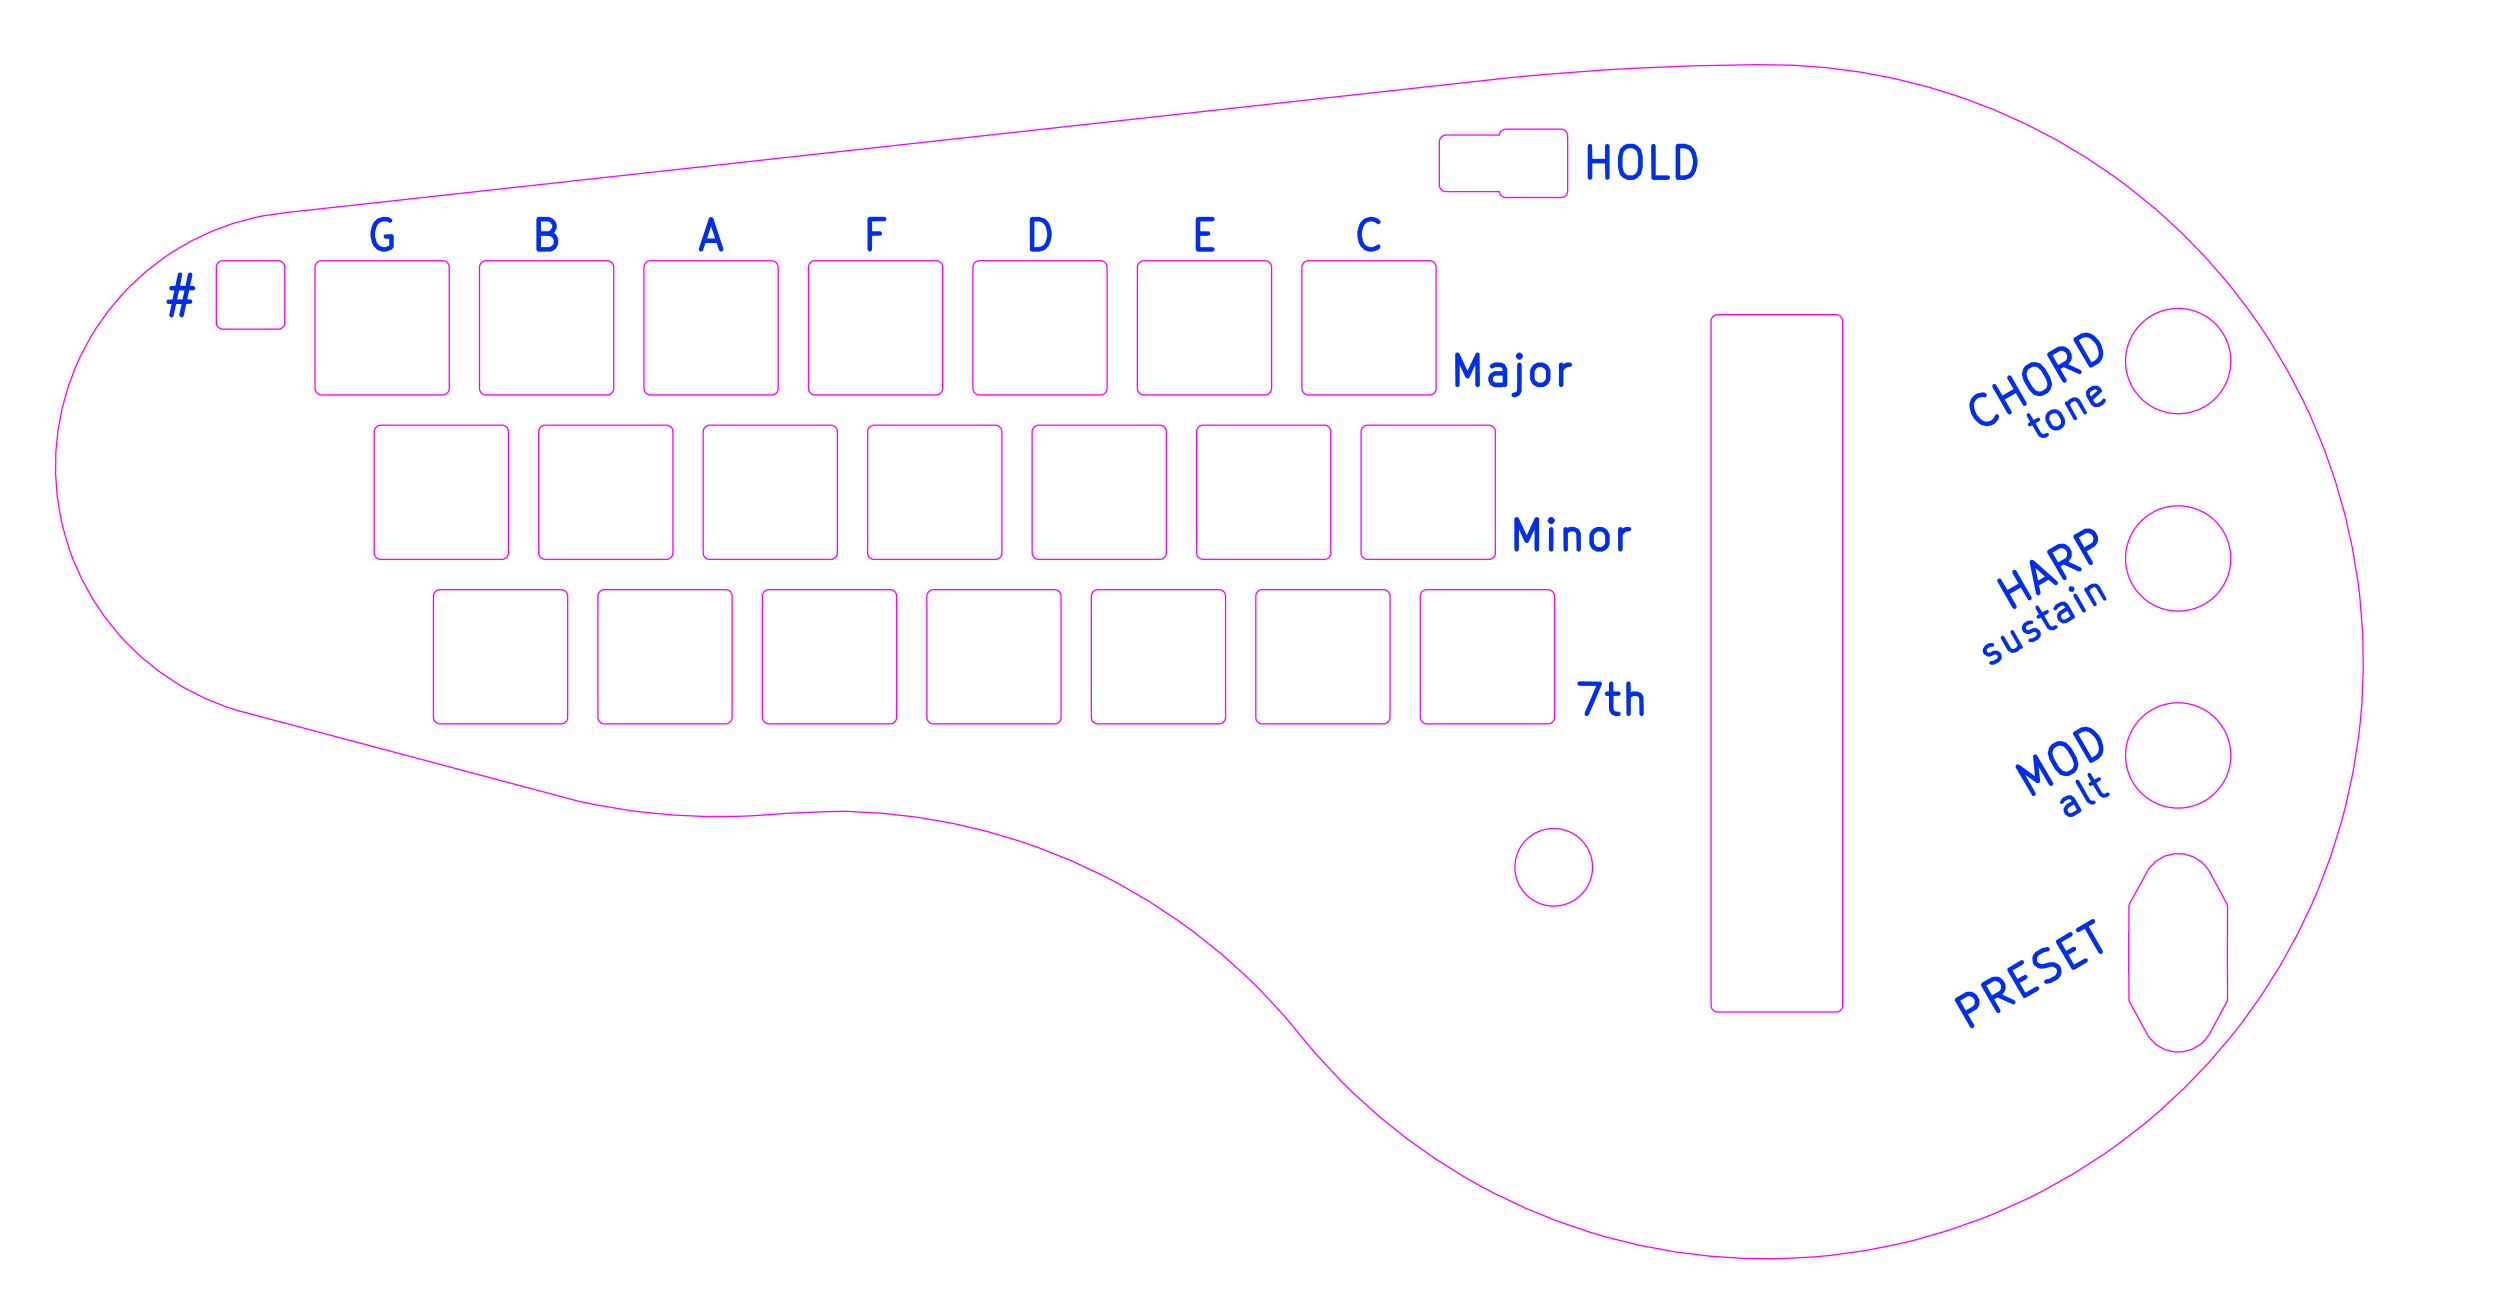 <?xml version="1.0" encoding="UTF-8" standalone="no"?>
<svg
   xmlns:dc="http://purl.org/dc/elements/1.1/"
   xmlns:cc="http://creativecommons.org/ns#"
   xmlns:rdf="http://www.w3.org/1999/02/22-rdf-syntax-ns#"
   xmlns:svg="http://www.w3.org/2000/svg"
   xmlns="http://www.w3.org/2000/svg"
   xmlns:xlink="http://www.w3.org/1999/xlink"
   xmlns:sodipodi="http://sodipodi.sourceforge.net/DTD/sodipodi-0.dtd"
   xmlns:inkscape="http://www.inkscape.org/namespaces/inkscape"
   width="190mm"
   height="100mm"
   viewBox="0 0 190 100"
   version="1.1"
   id="svg1125"
   inkscape:version="1.0.1 (c497b03c, 2020-09-10)"
   sodipodi:docname="drawing_noline.svg">
  <defs
     id="defs1119">
    <color-profile
       name="Generic-CMYK-Profile"
       xlink:href="file:///System/Library/ColorSync/Profiles/Generic%20CMYK%20Profile.icc"
       id="color-profile834" />
    <inkscape:path-effect
       effect="offset"
       id="path-effect2555"
       is_visible="true"
       lpeversion="1"
       linejoin_type="miter"
       unit="mm"
       offset="0.2"
       miter_limit="4"
       attempt_force_join="true"
       update_on_knot_move="true" />
  </defs>
  <sodipodi:namedview
     id="base"
     pagecolor="#ffffff"
     bordercolor="#666666"
     borderopacity="1.0"
     inkscape:pageopacity="0.0"
     inkscape:pageshadow="2"
     inkscape:zoom="0.9118655"
     inkscape:cx="182.1299"
     inkscape:cy="241.98699"
     inkscape:document-units="mm"
     inkscape:current-layer="layer2"
     inkscape:document-rotation="0"
     showgrid="false"
     width="200mm"
     inkscape:pagecheckerboard="true"
     inkscape:window-width="1440"
     inkscape:window-height="900"
     inkscape:window-x="0"
     inkscape:window-y="0"
     inkscape:window-maximized="0" />
  <g
     inkscape:label="Layer 1"
     inkscape:groupmode="layer"
     id="layer1"
     style="display:inline;opacity:1">
    <path
       id="path833"
       d="m 14.429,20.698 -0.131,0.096 -0.204,0.931 h -0.409 l 0.171,-0.901 -0.111,-0.118 -0.161,0.024 -0.068,0.105 -0.19,0.89 -0.377,0.02 -0.092,0.133 0.056,0.152 0.074,0.04 0.265,0.005 -0.145,0.679 -0.377,0.02 -0.092,0.133 0.056,0.152 0.073,0.039 0.266,0.006 -0.172,0.9 0.111,0.118 0.083,0.008 0.131,-0.095 0.204,-0.931 h 0.409 l -0.174,0.817 0.043,0.156 0.153,0.053 0.077,-0.031 0.068,-0.105 0.19,-0.89 0.378,-0.02 0.092,-0.133 -0.057,-0.152 -0.073,-0.039 -0.266,-0.006 0.145,-0.679 0.378,-0.02 0.092,-0.133 -0.01,-0.083 -0.12,-0.109 -0.266,-0.006 0.174,-0.817 -0.043,-0.157 z m -0.819,1.377 h 0.409 l -0.145,0.679 H 13.465 Z"
       style="fill:#002feb;fill-opacity:1;stroke:none;stroke-width:0.265" />
    <path
       d="m 17.54,55.41 v 0"
       stroke="#000000"
       stroke-width="0.265"
       fill="none"
       id="path837"
       style="fill:#002feb;fill-opacity:1;stroke:none" />
    <path
       d="m 17.541,55.419 v 0"
       stroke="#000000"
       stroke-width="0.265"
       fill="none"
       id="path839"
       style="fill:#002feb;fill-opacity:1;stroke:none" />
    <path
       d="m 21.589,14.668 v 0"
       stroke="#000000"
       stroke-width="0.265"
       fill="none"
       id="path841"
       style="fill:#002feb;fill-opacity:1;stroke:none" />
    <path
       d="m 21.591,14.659 v 0"
       stroke="#000000"
       stroke-width="0.265"
       fill="none"
       id="path843"
       style="fill:#002feb;fill-opacity:1;stroke:none" />
    <path
       d="m 29.922,17.939 0.002,0.84 -0.155,0.19 -0.452,0.161 -0.262,-0.005 -0.38,-0.132 -0.281,-0.288 -0.123,-0.255 -0.115,-0.48 0.005,-0.371 0.11,-0.438 0.147,-0.291 0.262,-0.255 0.405,-0.134 0.384,0.005 0.254,0.123 0.085,0.092 -0.017,0.161 -0.142,0.078 -0.264,-0.109 h -0.259 l -0.262,0.087 -0.17,0.17 -0.088,0.176 -0.1,0.399 v 0.285 l 0.1,0.399 0.088,0.176 0.17,0.17 0.262,0.087 h 0.162 l 0.292,-0.117 v -0.519 h -0.263 l -0.117,-0.045 -0.057,-0.152 0.093,-0.133 0.541,-0.019 0.095,0.044 z"
       stroke="#000000"
       stroke-width="0.265"
       fill="none"
       id="path845"
       style="fill:#002feb;fill-opacity:1;stroke:none" />
    <path
       id="path847"
       d="m 40.94,16.48 -0.13,0.058 -0.045,0.117 v 2.3 l 0.058,0.13 0.117,0.045 0.913,-0.004 0.271,-0.13 0.152,-0.146 0.147,-0.29 0.002,-0.409 -0.13,-0.271 -0.185,-0.177 0.081,-0.094 0.128,-0.297 -0.019,-0.297 -0.115,-0.23 -0.182,-0.177 -0.297,-0.128 z m 0.175,0.35 h 0.551 l 0.157,0.079 0.148,0.226 v 0.136 l -0.148,0.226 -0.157,0.078 h -0.551 z m 0,1.095 h 0.563 l 0.263,0.088 0.139,0.217 v 0.246 l -0.079,0.157 -0.226,0.148 h -0.66 z"
       style="fill:#002feb;fill-opacity:1;stroke:none;stroke-width:0.265" />
    <path
       d="m 43.541,62.337 v 0"
       stroke="#000000"
       stroke-width="0.265"
       fill="none"
       id="path853"
       style="fill:#002feb;fill-opacity:1;stroke:none" />
    <path
       d="m 43.546,62.33 v 0"
       stroke="#000000"
       stroke-width="0.265"
       fill="none"
       id="path855"
       style="fill:#002feb;fill-opacity:1;stroke:none" />
    <path
       id="path857"
       d="m 54.118,16.497 -0.162,0.006 -0.08,0.097 -0.766,2.3 0.026,0.16 0.146,0.07 0.141,-0.08 0.198,-0.577 h 0.843 l 0.179,0.537 0.117,0.113 0.159,-0.032 0.051,-0.066 0.005,-0.126 -0.766,-2.3 z m -0.075,0.711 0.304,0.915 h -0.609 z"
       style="fill:#002feb;fill-opacity:1;stroke:none;stroke-width:0.265" />
    <path
       d="m 58.538,63.411 v 0"
       stroke="#000000"
       stroke-width="0.265"
       fill="none"
       id="path861"
       style="fill:#002feb;fill-opacity:1;stroke:none" />
    <path
       d="m 58.542,63.419 v 0"
       stroke="#000000"
       stroke-width="0.265"
       fill="none"
       id="path863"
       style="fill:#002feb;fill-opacity:1;stroke:none" />
    <path
       d="m 64.292,63.159 v 0"
       stroke="#000000"
       stroke-width="0.265"
       fill="none"
       id="path865"
       style="fill:#002feb;fill-opacity:1;stroke:none" />
    <path
       d="m 67.035,17.689 -0.02,0.161 -0.063,0.055 -0.673,0.02 -0.005,1.073 -0.108,0.12 -0.161,-0.02 -0.075,-0.144 v -2.3 l 0.045,-0.117 0.13,-0.058 h 1.095 l 0.117,0.045 0.057,0.152 -0.093,0.133 -1.001,0.02 v 0.745 l 0.635,0.005 z"
       stroke="#000000"
       stroke-width="0.265"
       fill="none"
       id="path867"
       style="fill:#002feb;fill-opacity:1;stroke:none" />
    <path
       id="path869"
       d="m 78.44,16.48 -0.13,0.058 -0.045,0.117 v 2.3 l 0.058,0.13 0.095,0.043 0.582,0.001 0.405,-0.133 0.286,-0.291 0.123,-0.255 0.115,-0.481 -0.005,-0.371 -0.11,-0.438 -0.129,-0.266 -0.246,-0.254 -0.452,-0.161 z m 0.175,0.35 h 0.345 l 0.263,0.087 0.17,0.17 0.088,0.176 0.099,0.399 v 0.285 l -0.099,0.398 -0.088,0.177 -0.17,0.169 -0.263,0.088 h -0.345 z"
       style="fill:#002feb;fill-opacity:1;stroke:none;stroke-width:0.265" />
    <path
       d="m 92.318,16.677 -0.057,-0.152 -0.117,-0.045 h -1.095 l -0.144,0.075 -0.031,0.1 v 2.3 l 0.075,0.144 0.1,0.031 h 1.095 l 0.144,-0.075 0.02,-0.161 -0.121,-0.109 -0.964,-0.005 v -0.855 h 0.592 l 0.144,-0.075 0.03,-0.078 -0.057,-0.152 -0.073,-0.039 -0.635,-0.005 v -0.745 h 0.92 l 0.144,-0.075 z"
       stroke="#000000"
       stroke-width="0.265"
       fill="none"
       id="path873"
       style="fill:#002feb;fill-opacity:1;stroke:none" />
    <path
       d="m 98.138,80.217 v 0"
       stroke="#000000"
       stroke-width="0.265"
       fill="none"
       id="path875"
       style="fill:#002feb;fill-opacity:1;stroke:none" />
    <path
       d="m 98.146,80.211 v 0"
       stroke="#000000"
       stroke-width="0.265"
       fill="none"
       id="path877"
       style="fill:#002feb;fill-opacity:1;stroke:none" />
    <path
       d="m 104.926,18.705 -0.048,0.155 -0.145,0.136 -0.417,0.134 -0.263,-0.005 -0.34,-0.113 -0.314,-0.296 -0.129,-0.266 -0.11,-0.438 v -0.413 l 0.11,-0.438 0.123,-0.255 0.286,-0.291 0.405,-0.134 0.275,0.005 0.38,0.132 0.166,0.167 0.024,0.08 -0.016,0.082 -0.128,0.099 -0.083,-0.005 -0.152,-0.123 -0.263,-0.087 h -0.162 l -0.262,0.087 -0.17,0.17 -0.088,0.176 -0.1,0.399 v 0.285 l 0.1,0.399 0.088,0.176 0.17,0.17 0.262,0.087 h 0.162 l 0.263,-0.087 0.195,-0.131 0.082,0.016 z"
       stroke="#000000"
       stroke-width="0.265"
       fill="none"
       id="path879"
       style="fill:#002feb;fill-opacity:1;stroke:none" />
    <path
       d="m 112.473,29.255 -0.045,0.117 -0.152,0.056 -0.078,-0.03 -0.075,-0.144 v -1.511 l -0.433,0.928 -0.09,0.087 -0.083,0.013 -0.137,-0.086 -0.44,-0.942 -0.006,1.555 -0.108,0.12 -0.161,-0.02 -0.055,-0.063 -0.02,-2.381 0.05,-0.123 0.147,-0.051 0.133,0.092 0.611,1.31 0.632,-1.34 0.149,-0.063 0.137,0.086 z"
       stroke="#000000"
       stroke-width="0.265"
       fill="none"
       id="path881"
       style="fill:#002feb;fill-opacity:1;stroke:none" />
    <path
       id="path883"
       style="fill:#002feb;fill-opacity:1;stroke:none;stroke-width:0.265"
       d="m 113.612,27.546 -0.297,0.128 -0.095,0.131 0.008,0.083 0.119,0.111 0.083,0.003 0.224,-0.106 h 0.355 l 0.13,0.065 0.065,0.13 v 0.07 l -0.085,0.043 -0.544,0.004 -0.324,0.178 -0.137,0.278 -0.005,0.263 0.169,0.351 0.334,0.152 h 0.548 l 0.114,-0.037 0.083,0.035 0.152,-0.056 0.045,-0.117 V 28.05 l -0.171,-0.351 -0.29,-0.147 z m 0.592,1 v 0.49 l -0.085,0.042 H 113.654 l -0.13,-0.065 -0.065,-0.13 v -0.136 l 0.065,-0.13 0.13,-0.065 z" />
    <path
       d="m 114.541,4.409 v 0"
       stroke="#000000"
       stroke-width="0.265"
       fill="none"
       id="path887"
       style="fill:#002feb;fill-opacity:1;stroke:none" />
    <path
       d="m 114.546,4.417 v 0"
       stroke="#000000"
       stroke-width="0.265"
       fill="none"
       id="path889"
       style="fill:#002feb;fill-opacity:1;stroke:none" />
    <path
       d="m 115.649,27.721 -0.075,-0.144 -0.078,-0.03 -0.152,0.057 -0.039,0.074 -0.006,1.974 -0.065,0.13 -0.279,0.085 -0.063,0.055 -0.02,0.161 0.121,0.109 0.189,0.002 0.261,-0.124 0.078,-0.078 0.123,-0.254 z"
       stroke="#000000"
       stroke-width="0.265"
       fill="none"
       id="path891"
       style="fill:#002feb;fill-opacity:1;stroke:none" />
    <path
       d="m 116.972,39.451 10e-4,2.303 -0.045,0.118 -0.152,0.056 -0.078,-0.03 -0.075,-0.144 v -1.511 l -0.433,0.928 -0.09,0.087 -0.083,0.014 -0.137,-0.087 -0.44,-0.942 -0.006,1.555 -0.108,0.12 -0.161,-0.02 -0.075,-0.144 v -2.3 l 0.045,-0.116 0.152,-0.057 0.133,0.093 0.611,1.31 0.632,-1.341 0.157,-0.062 0.129,0.086 z"
       stroke="#000000"
       stroke-width="0.265"
       fill="none"
       id="path893"
       style="fill:#002feb;fill-opacity:1;stroke:none" />
    <path
       d="m 115.758,27.055 -0.036,-0.098 -0.124,-0.126 -0.133,-0.051 -0.098,0.037 -0.126,0.124 -0.051,0.133 0.036,0.098 0.124,0.126 0.133,0.051 0.098,-0.037 0.126,-0.124 z"
       stroke="#000000"
       stroke-width="0.265"
       fill="none"
       id="path895"
       style="fill:#002feb;fill-opacity:1;stroke:none" />
    <path
       id="path897"
       style="fill:#002feb;fill-opacity:1;stroke:none;stroke-width:0.265"
       d="m 116.861,27.55 -0.271,0.13 -0.153,0.146 -0.147,0.29 -0.005,0.701 0.134,0.308 0.145,0.153 0.29,0.147 0.451,-0.013 0.23,-0.116 0.144,-0.136 0.161,-0.343 -0.004,-0.694 -0.13,-0.271 -0.146,-0.152 -0.29,-0.147 z m 0.078,0.346 h 0.245 l 0.226,0.148 0.079,0.157 v 0.575 l -0.148,0.226 -0.158,0.078 h -0.245 l -0.226,-0.147 -0.079,-0.157 v -0.575 l 0.148,-0.226 z" />
    <path
       d="m 118.177,39.555 -0.036,-0.098 -0.124,-0.126 -0.133,-0.051 -0.098,0.037 -0.126,0.124 -0.051,0.133 0.036,0.098 0.124,0.126 0.133,0.051 0.098,-0.036 0.126,-0.124 z"
       stroke="#000000"
       stroke-width="0.265"
       fill="none"
       id="path901"
       style="fill:#002feb;fill-opacity:1;stroke:none" />
    <path
       d="m 118.068,40.221 -0.075,-0.144 -0.078,-0.029 -0.152,0.056 -0.045,0.117 v 1.533 l 0.02,0.082 0.133,0.092 0.152,-0.056 0.04,-0.074 z"
       stroke="#000000"
       stroke-width="0.265"
       fill="none"
       id="path903"
       style="fill:#002feb;fill-opacity:1;stroke:none" />
    <path
       d="m 119.471,27.66 0.01,0.083 -0.092,0.133 -0.259,0.02 -0.226,0.148 -0.079,0.157 -0.005,1.097 -0.109,0.12 -0.161,-0.02 -0.075,-0.144 0.006,-1.577 0.039,-0.074 0.152,-0.057 0.078,0.03 0.061,0.087 0.277,-0.118 0.263,0.005 z"
       stroke="#000000"
       stroke-width="0.265"
       fill="none"
       id="path905"
       style="fill:#002feb;fill-opacity:1;stroke:none" />
    <path
       d="m 120.149,41.754 v -1.204 l -0.128,-0.298 -0.078,-0.078 -0.297,-0.128 -0.366,0.004 -0.154,0.071 -0.116,-0.073 -0.152,0.056 -0.045,0.117 0.02,1.615 0.133,0.092 0.152,-0.056 0.04,-0.074 0.005,-1.285 0.195,-0.117 h 0.246 l 0.13,0.065 0.065,0.13 0.02,1.245 0.133,0.092 0.083,-0.01 0.069,-0.046 z"
       stroke="#000000"
       stroke-width="0.265"
       fill="none"
       id="path907"
       style="fill:#002feb;fill-opacity:1;stroke:none" />
    <path
       d="m 120.432,54.186 0.882,-2.057 -1.312,-0.005 -0.12,-0.109 0.02,-0.16 0.144,-0.076 1.621,0.025 0.076,0.089 -0.003,0.13 -0.986,2.3 -0.087,0.09 -0.162,-0.008 -0.06,-0.058 z"
       stroke="#000000"
       stroke-width="0.265"
       fill="none"
       id="path909"
       style="fill:#002feb;fill-opacity:1;stroke:none" />
    <path
       id="path911"
       style="fill:#002feb;fill-opacity:1;stroke:none;stroke-width:0.265"
       d="m 121.361,40.05 -0.271,0.13 -0.153,0.145 -0.147,0.291 -0.001,0.737 0.13,0.272 0.145,0.152 0.29,0.147 0.409,0.002 0.272,-0.13 0.177,-0.182 0.122,-0.254 5.3e-4,-0.719 -0.156,-0.325 -0.155,-0.142 -0.254,-0.122 z m 0.078,0.346 h 0.246 l 0.157,0.078 0.148,0.227 v 0.574 l -0.079,0.157 -0.226,0.147 h -0.245 l -0.156,-0.078 -0.148,-0.226 v -0.574 l 0.077,-0.158 z" />
    <path
       d="m 123.167,54.193 0.009,0.083 -0.092,0.134 -0.344,0.014 -0.29,-0.147 -0.166,-0.314 -0.004,-1.067 -0.197,-0.005 -0.074,-0.04 -0.056,-0.152 0.092,-0.133 0.235,-0.02 0.006,-0.635 0.108,-0.121 0.083,-0.009 0.133,0.092 0.02,0.673 0.416,0.006 0.121,0.108 0.009,0.083 -0.092,0.133 -0.454,0.02 v 0.989 l 0.065,0.13 0.13,0.064 0.221,0.006 z"
       stroke="#000000"
       stroke-width="0.265"
       fill="none"
       id="path915"
       style="fill:#002feb;fill-opacity:1;stroke:none" />
    <path
       d="m 122.33,11.1 -0.019,-0.081 -0.134,-0.092 -0.152,0.056 -0.039,0.074 -0.006,1.011 h -0.964 l -0.02,-1.049 -0.133,-0.092 -0.152,0.056 -0.045,0.117 v 2.4 l 0.075,0.144 0.161,0.02 0.109,-0.12 0.005,-1.126 h 0.964 l 0.02,1.163 0.133,0.092 0.152,-0.056 0.045,-0.117 z"
       stroke="#000000"
       stroke-width="0.265"
       fill="none"
       id="path917"
       style="fill:#002feb;fill-opacity:1;stroke:none" />
    <path
       d="m 123.971,40.16 -0.046,-0.069 -0.118,-0.045 -0.255,0.004 -0.241,0.114 -0.061,-0.087 -0.078,-0.029 -0.152,0.056 -0.045,0.117 v 1.533 l 0.075,0.144 0.161,0.02 0.109,-0.12 0.005,-1.097 0.079,-0.157 0.226,-0.148 0.259,-0.02 0.092,-0.133 z"
       stroke="#000000"
       stroke-width="0.265"
       fill="none"
       id="path919"
       style="fill:#002feb;fill-opacity:1;stroke:none" />
    <path
       d="m 124.93,54.254 -0.018,-1.283 -0.152,-0.272 -0.255,-0.134 -0.407,-0.019 -0.154,0.056 -0.02,-0.729 -0.133,-0.092 -0.083,0.009 -0.069,0.047 -0.045,0.117 0.02,2.382 0.133,0.092 0.152,-0.056 0.04,-0.074 0.005,-1.285 0.195,-0.117 h 0.246 l 0.13,0.065 0.065,0.13 0.02,1.245 0.133,0.092 0.083,-0.01 0.069,-0.046 z"
       stroke="#000000"
       stroke-width="0.265"
       fill="none"
       id="path921"
       style="fill:#002feb;fill-opacity:1;stroke:none" />
    <path
       id="path923"
       style="fill:#002feb;fill-opacity:1;stroke:none;stroke-width:0.265"
       d="m 123.649,10.93 -0.272,0.136 -0.253,0.256 -0.158,0.578 v 0.8 l 0.132,0.543 0.255,0.273 0.336,0.159 0.478,-0.005 0.26,-0.129 0.293,-0.302 0.129,-0.539 -0.004,-0.841 -0.128,-0.502 -0.254,-0.273 -0.293,-0.154 z m 0.083,0.345 h 0.352 l 0.155,0.081 0.167,0.174 0.092,0.391 V 12.679 l -0.092,0.391 -0.167,0.174 -0.155,0.081 h -0.352 l -0.156,-0.081 -0.166,-0.174 -0.094,-0.391 v -0.759 l 0.094,-0.391 0.166,-0.174 z" />
    <path
       d="m 123.608,10.945 v 0"
       stroke="#000000"
       stroke-width="0.265"
       fill="none"
       id="path927"
       style="fill:#002feb;fill-opacity:1;stroke:none" />
    <path
       d="m 123.689,13.675 v 0"
       stroke="#000000"
       stroke-width="0.265"
       fill="none"
       id="path929"
       style="fill:#002feb;fill-opacity:1;stroke:none" />
    <path
       d="m 124.208,13.655 v 0"
       stroke="#000000"
       stroke-width="0.265"
       fill="none"
       id="path931"
       style="fill:#002feb;fill-opacity:1;stroke:none" />
    <path
       d="m 126.919,13.439 -0.046,-0.069 -0.118,-0.045 h -0.92 v -2.225 l -0.075,-0.144 -0.161,-0.02 -0.069,0.047 -0.045,0.117 0.02,2.481 0.133,0.092 1.117,0.001 0.144,-0.075 z"
       stroke="#000000"
       stroke-width="0.265"
       fill="none"
       id="path933"
       style="fill:#002feb;fill-opacity:1;stroke:none" />
    <path
       id="path935"
       style="fill:#002feb;fill-opacity:1;stroke:none;stroke-width:0.265"
       d="m 127.523,10.925 -0.13,0.058 -0.045,0.117 v 2.4 l 0.058,0.13 0.095,0.044 0.584,5.29e-4 0.441,-0.167 0.226,-0.237 0.134,-0.266 0.122,-0.492 0.004,-0.386 -0.114,-0.496 -0.127,-0.273 -0.275,-0.289 -0.425,-0.143 z m 0.175,0.35 h 0.343 l 0.261,0.091 0.171,0.178 0.089,0.187 0.1,0.419 v 0.301 l -0.1,0.419 -0.089,0.187 -0.171,0.178 -0.261,0.091 h -0.343 z" />
    <path
       d="m 133.539,3.418 v 0"
       stroke="#000000"
       stroke-width="0.265"
       fill="none"
       id="path939"
       style="fill:#002feb;fill-opacity:1;stroke:none" />
    <path
       d="m 133.542,3.409 v 0"
       stroke="#000000"
       stroke-width="0.265"
       fill="none"
       id="path941"
       style="fill:#002feb;fill-opacity:1;stroke:none" />
    <path
       d="m 133.546,3.418 v 0"
       stroke="#000000"
       stroke-width="0.265"
       fill="none"
       id="path943"
       style="fill:#002feb;fill-opacity:1;stroke:none" />
    <path
       id="path945"
       d="m 149.769,75.365 -0.326,0.018 -0.799,0.455 -0.084,0.115 0.003,0.083 1.167,2.033 0.137,0.087 0.082,-0.014 0.103,-0.124 -0.019,-0.124 -0.46,-0.797 0.666,-0.406 0.141,-0.215 0.057,-0.19 -0.016,-0.337 -0.203,-0.355 -0.248,-0.171 z m -0.051,0.348 0.241,0.122 0.123,0.213 -0.015,0.269 -0.097,0.147 -0.571,0.33 -0.427,-0.742 0.572,-0.33 z"
       style="fill:#002feb;fill-opacity:1;stroke:none;stroke-width:0.265" />
    <path
       d="m 150.947,30.163 0.061,-0.15 -0.028,-0.079 -0.101,-0.074 -0.186,-0.046 -0.436,0.093 -0.2,0.116 -0.263,0.288 -0.124,0.426 0.022,0.282 0.124,0.435 0.206,0.357 0.314,0.325 0.234,0.159 0.387,0.109 0.395,-0.075 0.241,-0.133 0.284,-0.318 0.058,-0.274 -0.104,-0.124 -0.162,0.015 -0.103,0.211 -0.183,0.207 -0.141,0.081 -0.271,0.056 -0.232,-0.062 -0.164,-0.109 -0.286,-0.295 -0.143,-0.247 -0.113,-0.395 -0.012,-0.197 0.063,-0.232 0.183,-0.207 0.141,-0.081 0.271,-0.055 0.193,0.031 z"
       stroke="#000000"
       stroke-width="0.265"
       fill="none"
       id="path949"
       style="fill:#002feb;fill-opacity:1;stroke:none" />
    <path
       id="path951"
       style="fill:#002feb;fill-opacity:1;stroke:none;stroke-width:0.265"
       d="m 151.773,74.217 -0.378,0.033 -0.758,0.438 -0.084,0.115 0.02,0.124 1.15,1.992 0.137,0.087 0.149,-0.063 0.034,-0.159 -0.477,-0.837 0.243,-0.141 1.211,0.543 0.08,-0.024 0.087,-0.137 -0.014,-0.082 -0.087,-0.091 -0.908,-0.423 0.195,-0.266 0.059,-0.202 -0.018,-0.325 -0.181,-0.325 -0.27,-0.2 z m -0.063,0.346 0.241,0.122 0.122,0.213 -0.014,0.269 -0.097,0.147 -0.571,0.33 -0.428,-0.741 0.572,-0.33 z" />
    <path
       d="m 151.764,50.065 0.07,-0.106 -0.008,-0.128 -0.119,-0.091 -0.127,0.008 -0.283,0.145 -0.23,0.012 -0.299,-0.192 -0.067,-0.148 -0.013,-0.231 0.192,-0.298 0.314,-0.163 0.288,0.003 0.083,0.125 -0.016,0.076 -0.051,0.058 -0.251,0.035 -0.186,0.108 -0.071,0.106 0.02,0.149 0.107,0.07 0.127,-0.008 0.217,-0.125 0.296,-0.033 0.252,0.142 0.114,0.199 -0.002,0.289 -0.177,0.24 -0.396,0.211 -0.212,0.012 -0.134,-0.067 -0.025,-0.073 0.067,-0.135 0.251,-0.035 z"
       stroke="#000000"
       stroke-width="0.265"
       fill="none"
       id="path953"
       style="fill:#002feb;fill-opacity:1;stroke:none" />
    <path
       d="m 152.564,28.777 0.461,0.797 -0.836,0.482 -0.517,-0.857 -0.162,-0.014 -0.067,0.05 -0.034,0.159 1.167,2.032 0.137,0.087 0.15,-0.063 0.033,-0.158 -0.532,-0.932 0.836,-0.482 0.572,0.952 0.162,0.014 0.067,-0.05 0.034,-0.159 -1.167,-2.032 -0.137,-0.087 -0.083,0.013 -0.103,0.125 z"
       stroke="#000000"
       stroke-width="0.265"
       fill="none"
       id="path957"
       style="fill:#002feb;fill-opacity:1;stroke:none" />
    <path
       d="m 152.944,43.558 0.46,0.797 -0.835,0.482 -0.518,-0.857 -0.162,-0.014 -0.067,0.05 -0.033,0.158 1.167,2.033 0.137,0.087 0.149,-0.063 0.034,-0.159 -0.532,-0.932 0.835,-0.482 0.573,0.952 0.079,0.026 0.149,-0.062 0.034,-0.159 -1.167,-2.032 -0.058,-0.061 -0.161,-0.013 -0.104,0.125 z"
       stroke="#000000"
       stroke-width="0.265"
       fill="none"
       id="path959"
       style="fill:#002feb;fill-opacity:1;stroke:none" />
    <path
       d="m 153.345,49.034 -0.097,0.174 -0.186,0.107 -0.127,0.008 -0.107,-0.07 -0.506,-0.877 -0.13,-0.075 -0.13,0.075 v 0.15 l 0.524,0.907 0.299,0.193 0.296,-0.033 0.248,-0.143 0.111,-0.139 0.136,-0.004 0.075,-0.13 -0.741,-1.284 h -0.15 l -0.055,0.055 v 0.15 z"
       stroke="#000000"
       stroke-width="0.265"
       fill="none"
       id="path961"
       style="fill:#002feb;fill-opacity:1;stroke:none" />
    <path
       d="m 154.976,75.066 0.013,0.082 -0.087,0.137 -0.948,0.548 -0.103,0.023 -0.079,-0.027 -1.208,-2.052 0.004,-0.181 1.009,-0.606 0.124,-0.02 0.075,0.037 0.063,0.149 -0.087,0.137 -0.797,0.46 0.373,0.646 0.553,-0.313 0.083,-0.003 0.125,0.104 0.013,0.082 -0.087,0.137 -0.512,0.296 0.427,0.74 0.837,-0.477 0.084,-0.003 z"
       stroke="#000000"
       stroke-width="0.265"
       fill="none"
       id="path963"
       style="fill:#002feb;fill-opacity:1;stroke:none" />
    <path
       d="m 155.048,59.342 -0.033,0.121 -0.064,0.054 -0.162,-0.004 -0.875,-0.632 0.807,1.409 -0.034,0.159 -0.149,0.062 -0.079,-0.026 -1.258,-2.139 -0.02,-0.124 0.037,-0.075 0.077,-0.054 0.151,0.018 1.213,0.878 -0.152,-1.523 0.096,-0.131 0.171,0.009 1.258,2.139 0.02,0.124 -0.104,0.125 -0.082,0.013 -0.137,-0.087 -0.79,-1.369 z"
       stroke="#000000"
       stroke-width="0.265"
       fill="none"
       id="path965"
       style="fill:#002feb;fill-opacity:1;stroke:none" />
    <path
       id="path967"
       style="fill:#002feb;fill-opacity:1;stroke:none;stroke-width:0.265"
       d="m 154.701,27.517 -0.325,0.018 -0.45,0.258 -0.169,0.248 -0.103,0.39 0.131,0.479 0.4,0.702 0.379,0.39 0.352,0.1 0.288,-0.012 0.457,-0.242 0.2,-0.27 0.102,-0.39 -0.147,-0.517 -0.384,-0.665 -0.379,-0.389 z m -0.051,0.348 0.225,0.06 0.265,0.274 0.362,0.627 0.105,0.367 -0.06,0.225 -0.097,0.146 -0.308,0.178 -0.175,0.01 -0.225,-0.06 -0.265,-0.274 -0.362,-0.627 -0.104,-0.367 0.06,-0.225 0.096,-0.146 0.308,-0.178 z" />
    <path
       d="m 154.803,48.244 -0.02,-0.148 -0.106,-0.07 -0.128,0.007 -0.282,0.145 -0.213,0.013 -0.269,-0.142 -0.115,-0.199 -0.013,-0.23 0.142,-0.251 0.298,-0.191 0.354,-0.017 0.083,0.126 -0.016,0.076 -0.051,0.058 -0.251,0.035 -0.186,0.107 -0.07,0.107 0.02,0.148 0.106,0.071 0.127,-0.008 0.217,-0.125 0.297,-0.033 0.251,0.142 0.115,0.199 -0.003,0.288 -0.177,0.241 -0.396,0.21 -0.288,-0.003 -0.083,-0.125 0.067,-0.134 0.251,-0.035 0.269,-0.155 z"
       stroke="#000000"
       stroke-width="0.265"
       fill="none"
       id="path969"
       style="fill:#002feb;fill-opacity:1;stroke:none" />
    <path
       d="m 155.044,31.955 v -0.15 l -0.13,-0.075 -0.357,0.183 -0.314,-0.502 -0.075,-0.02 -0.13,0.075 v 0.15 l 0.259,0.447 -0.173,0.123 v 0.15 l 0.13,0.075 0.193,-0.088 0.496,0.827 0.251,0.142 0.297,-0.033 0.22,-0.15 v -0.15 l -0.13,-0.075 -0.21,0.098 -0.127,0.007 -0.106,-0.07 -0.431,-0.747 z"
       stroke="#000000"
       stroke-width="0.265"
       fill="none"
       id="path973"
       style="fill:#002feb;fill-opacity:1;stroke:none" />
    <path
       id="path975"
       style="fill:#002feb;fill-opacity:1;stroke:none;stroke-width:0.265"
       d="m 154.382,42.534 -0.11,0.081 -0.023,0.108 0.489,2.391 0.102,0.126 0.083,0.013 0.137,-0.086 0.021,-0.123 -0.114,-0.556 0.73,-0.422 0.498,0.415 0.158,-0.038 0.058,-0.152 -0.058,-0.111 -1.814,-1.608 z m 0.318,0.649 0.721,0.639 -0.528,0.305 z" />
    <path
       d="m 155.777,72.21 -0.012,-0.161 -0.14,-0.083 -0.436,0.093 -0.504,0.296 -0.17,0.248 -0.059,0.202 0.035,0.365 0.131,0.22 0.248,0.17 0.203,0.06 0.288,-0.012 0.453,-0.126 0.197,-0.011 0.241,0.121 0.068,0.119 0.011,0.174 -0.122,0.241 -0.414,0.239 -0.387,0.1 -0.064,0.149 0.026,0.079 0.14,0.082 0.395,-0.075 0.515,-0.291 0.2,-0.27 0.059,-0.202 -0.035,-0.366 -0.131,-0.219 -0.249,-0.17 -0.202,-0.06 -0.288,0.012 -0.453,0.125 -0.197,0.012 -0.241,-0.122 -0.068,-0.118 0.014,-0.269 0.097,-0.147 0.414,-0.239 0.387,-0.099 z"
       stroke="#000000"
       stroke-width="0.265"
       fill="none"
       id="path977"
       style="fill:#002feb;fill-opacity:1;stroke:none" />
    <path
       d="m 155.724,46.499 -0.02,-0.075 -0.13,-0.075 -0.358,0.183 -0.313,-0.502 H 154.753 l -0.055,0.055 v 0.15 l 0.259,0.447 -0.173,0.123 v 0.15 l 0.13,0.075 0.193,-0.088 0.496,0.827 0.193,0.127 0.289,0.002 0.285,-0.17 v -0.15 l -0.129,-0.075 -0.21,0.098 -0.127,0.008 -0.107,-0.071 -0.431,-0.746 0.283,-0.163 z"
       stroke="#000000"
       stroke-width="0.265"
       fill="none"
       id="path979"
       style="fill:#002feb;fill-opacity:1;stroke:none" />
    <path
       id="path983"
       style="fill:#002feb;fill-opacity:1;stroke:none;stroke-width:0.265"
       d="m 156.19,31.099 -0.279,0.033 -0.297,0.19 -0.137,0.222 -0.04,0.178 0.032,0.279 0.286,0.495 0.269,0.188 0.178,0.04 0.279,-0.033 0.297,-0.19 0.117,-0.178 0.055,-0.174 -0.027,-0.326 -0.285,-0.495 -0.269,-0.187 z m -0.159,0.31 0.236,0.013 0.127,0.084 0.251,0.434 -0.013,0.236 -0.085,0.128 -0.186,0.107 -0.236,-0.013 -0.128,-0.084 -0.25,-0.434 0.013,-0.236 0.085,-0.128 z" />
    <path
       id="path985"
       style="fill:#002feb;fill-opacity:1;stroke:none;stroke-width:0.265"
       d="m 156.788,26.313 -0.365,0.035 -0.759,0.438 -0.084,0.115 0.02,0.124 1.15,1.992 0.137,0.087 0.149,-0.063 0.034,-0.158 -0.477,-0.838 0.243,-0.141 1.211,0.543 0.08,-0.023 0.087,-0.137 -0.013,-0.082 -0.088,-0.09 -0.908,-0.424 0.195,-0.266 0.059,-0.202 -0.018,-0.325 -0.203,-0.355 -0.248,-0.17 z m -0.051,0.348 0.241,0.122 0.123,0.213 -0.015,0.27 -0.097,0.146 -0.571,0.33 -0.428,-0.741 0.572,-0.33 z" />
    <path
       id="path987"
       style="fill:#002feb;fill-opacity:1;stroke:none;stroke-width:0.265"
       d="m 156.788,41.312 -0.365,0.035 -0.759,0.438 -0.084,0.116 0.02,0.124 1.207,2.053 0.162,0.013 0.103,-0.125 -0.019,-0.125 -0.46,-0.797 0.243,-0.14 1.129,0.526 0.162,-0.007 0.06,-0.058 0.014,-0.162 -0.05,-0.067 -0.946,-0.448 0.195,-0.265 0.057,-0.197 -0.016,-0.33 -0.181,-0.325 -0.259,-0.194 z m -0.051,0.349 0.241,0.121 0.123,0.213 -0.015,0.27 -0.097,0.146 -0.571,0.33 -0.428,-0.74 0.572,-0.33 z" />
    <path
       id="path989"
       style="fill:#002feb;fill-opacity:1;stroke:none;stroke-width:0.265"
       d="m 156.671,56.324 -0.33,0.014 -0.452,0.26 -0.167,0.253 -0.096,0.397 0.14,0.494 0.418,0.732 0.384,0.402 0.357,0.109 0.291,-0.007 0.459,-0.242 0.199,-0.277 0.096,-0.397 -0.157,-0.532 -0.4,-0.692 -0.386,-0.405 z m -0.058,0.348 0.231,0.067 0.277,0.292 0.379,0.657 0.115,0.385 -0.058,0.233 -0.094,0.149 -0.305,0.176 -0.175,0.007 -0.231,-0.067 -0.277,-0.292 -0.379,-0.657 -0.114,-0.385 0.057,-0.234 0.094,-0.148 0.305,-0.176 z" />
    <path
       d="m 155.861,56.631 v 0"
       stroke="#000000"
       stroke-width="0.265"
       fill="none"
       id="path993"
       style="fill:#002feb;fill-opacity:1;stroke:none" />
    <path
       id="path1001"
       style="fill:#002feb;fill-opacity:1;stroke:none;stroke-width:0.265"
       d="m 156.637,45.73 -0.396,0.21 -0.192,0.299 0.067,0.134 0.074,0.025 0.134,-0.067 0.098,-0.149 0.268,-0.155 0.128,-0.007 0.137,0.124 -0.046,0.071 -0.432,0.267 -0.142,0.252 0.013,0.23 0.115,0.231 0.298,0.192 0.297,-0.032 0.631,-0.388 v -0.15 l -0.523,-0.908 -0.24,-0.176 z m 0.482,0.698 0.217,0.376 -0.046,0.071 -0.351,0.202 -0.128,0.008 -0.106,-0.07 -0.059,-0.104 -0.008,-0.127 0.071,-0.106 z" />
    <path
       d="m 158.675,72.93 -0.014,0.162 -0.06,0.057 -0.968,0.558 -0.162,-0.014 -1.207,-2.052 0.003,-0.181 1.009,-0.606 0.124,-0.019 0.075,0.036 0.063,0.15 -0.087,0.137 -0.797,0.46 0.373,0.645 0.553,-0.313 0.158,0.034 0.05,0.067 -0.013,0.162 -0.061,0.057 -0.512,0.296 0.427,0.74 0.838,-0.477 0.158,0.034 z"
       stroke="#000000"
       stroke-width="0.265"
       fill="none"
       id="path1003"
       style="fill:#002feb;fill-opacity:1;stroke:none" />
    <path
       d="m 156.3,56.355 v 0"
       stroke="#000000"
       stroke-width="0.265"
       fill="none"
       id="path1005"
       style="fill:#002feb;fill-opacity:1;stroke:none" />
    <path
       id="path1007"
       style="fill:#002feb;fill-opacity:1;stroke:none;stroke-width:0.265"
       d="m 157.132,60.444 -0.396,0.211 -0.192,0.298 0.067,0.134 0.074,0.025 0.134,-0.067 0.098,-0.148 0.268,-0.155 0.128,-0.008 0.137,0.124 -0.046,0.071 -0.382,0.22 -0.192,0.299 0.012,0.231 0.116,0.231 0.298,0.192 0.297,-0.033 0.632,-0.388 v -0.15 l -0.523,-0.907 -0.24,-0.177 z m 0.482,0.698 0.217,0.376 -0.047,0.071 -0.351,0.203 -0.127,0.007 -0.106,-0.07 -0.059,-0.104 -0.008,-0.127 0.07,-0.106 z" />
    <path
       d="m 157.875,31.797 -0.02,0.075 -0.13,0.075 -0.13,-0.075 -0.687,-1.23 0.075,-0.13 0.137,-0.004 0.111,-0.139 0.313,-0.163 0.289,0.003 0.241,0.176 0.543,0.982 -0.075,0.13 h -0.15 l -0.561,-0.931 -0.106,-0.07 -0.127,0.008 -0.186,0.107 -0.097,0.174 z"
       stroke="#000000"
       stroke-width="0.265"
       fill="none"
       id="path1011"
       style="fill:#002feb;fill-opacity:1;stroke:none" />
    <path
       d="m 157.66,44.757 -0.05,0.166 -0.091,0.07 -0.208,-0.035 -0.106,-0.106 0.05,-0.244 0.091,-0.07 0.275,0.074 z"
       stroke="#000000"
       stroke-width="0.265"
       fill="none"
       id="path1015"
       style="fill:#002feb;fill-opacity:1;stroke:none" />
    <path
       d="m 157.296,58.955 v 0"
       stroke="#000000"
       stroke-width="0.265"
       fill="none"
       id="path1017"
       style="fill:#002feb;fill-opacity:1;stroke:none" />
    <path
       id="path1019"
       style="fill:#002feb;fill-opacity:1;stroke:none;stroke-width:0.265"
       d="m 158.543,55.226 -0.4,0.071 -0.575,0.349 -0.027,0.079 0.023,0.102 1.258,2.139 0.162,0.013 0.538,-0.32 0.25,-0.295 0.095,-0.404 -0.026,-0.289 -0.134,-0.451 -0.187,-0.334 -0.348,-0.374 -0.247,-0.174 z m -0.02,0.354 0.237,0.069 0.171,0.117 0.296,0.313 0.151,0.261 0.122,0.413 0.016,0.206 -0.059,0.239 -0.18,0.209 -0.297,0.172 -1.025,-1.775 0.297,-0.172 z" />
    <path
       d="m 158.515,46.34 -0.667,-1.154 -0.055,-0.055 H 157.643 l -0.055,0.055 v 0.15 l 0.667,1.154 0.055,0.055 h 0.15 l 0.055,-0.055 z"
       stroke="#000000"
       stroke-width="0.265"
       fill="none"
       id="path1021"
       style="fill:#002feb;fill-opacity:1;stroke:none" />
    <path
       id="path1023"
       style="fill:#002feb;fill-opacity:1;stroke:none;stroke-width:0.265"
       d="m 158.565,25.269 -0.395,0.076 -0.575,0.348 -0.003,0.181 1.207,2.052 0.162,0.013 0.537,-0.319 0.252,-0.289 0.102,-0.395 -0.021,-0.282 -0.124,-0.434 -0.181,-0.324 -0.34,-0.359 -0.244,-0.165 z m -0.014,0.354 0.232,0.063 0.165,0.109 0.285,0.296 0.143,0.247 0.113,0.395 0.012,0.197 -0.062,0.232 -0.184,0.207 -0.298,0.172 -0.975,-1.689 0.298,-0.172 z" />
    <path
       id="path1025"
       style="fill:#002feb;fill-opacity:1;stroke:none;stroke-width:0.265"
       d="m 158.78,40.162 -0.325,0.018 -0.799,0.455 -0.061,0.058 -0.02,0.141 1.167,2.032 0.057,0.061 0.162,0.013 0.067,-0.05 0.034,-0.158 -0.477,-0.838 0.665,-0.405 0.142,-0.215 0.059,-0.203 -0.018,-0.324 -0.203,-0.354 -0.248,-0.171 z m -0.052,0.349 0.241,0.121 0.123,0.213 -0.015,0.27 -0.097,0.146 -0.571,0.33 -0.428,-0.74 0.572,-0.33 z" />
    <path
       d="m 157.621,44.612 v 0"
       stroke="#000000"
       stroke-width="0.265"
       fill="none"
       id="path1027"
       style="fill:#002feb;fill-opacity:1;stroke:none" />
    <path
       d="m 159.261,61.054 -0.125,0.083 -0.23,0.012 -0.299,-0.192 -0.857,-1.484 v -0.15 l 0.055,-0.055 h 0.15 l 0.055,0.055 0.839,1.454 0.107,0.07 0.238,0.006 0.083,0.125 z"
       stroke="#000000"
       stroke-width="0.265"
       fill="none"
       id="path1029"
       style="fill:#002feb;fill-opacity:1;stroke:none" />
    <path
       d="m 159.245,70.035 -0.062,-0.15 -0.076,-0.036 -0.124,0.02 -1.138,0.657 -0.087,0.137 0.013,0.082 0.125,0.104 0.084,-0.003 0.458,-0.258 1.062,1.84 0.137,0.087 0.083,-0.013 0.103,-0.125 -0.02,-0.124 -1.062,-1.84 0.417,-0.241 z"
       stroke="#000000"
       stroke-width="0.265"
       fill="none"
       id="path1031"
       style="fill:#002feb;fill-opacity:1;stroke:none" />
    <path
       d="m 160.102,45.511 -0.544,-0.983 -0.24,-0.176 -0.355,0.017 -0.247,0.143 -0.111,0.139 -0.137,0.004 -0.055,0.055 v 0.15 l 0.722,1.209 h 0.15 l 0.055,-0.055 v -0.15 l -0.541,-0.936 0.097,-0.174 0.186,-0.108 0.128,-0.007 0.106,0.07 0.561,0.932 h 0.15 z"
       stroke="#000000"
       stroke-width="0.265"
       fill="none"
       id="path1039"
       style="fill:#002feb;fill-opacity:1;stroke:none" />
    <path
       id="path1041"
       style="fill:#002feb;fill-opacity:1;stroke:none;stroke-width:0.265"
       d="m 159.4,29.304 -0.355,0.017 -0.329,0.191 -0.177,0.24 0.017,0.355 0.381,0.66 0.241,0.177 0.354,-0.017 0.33,-0.191 0.168,-0.225 0.009,-0.15 -0.126,-0.083 -0.076,0.016 -0.156,0.199 -0.268,0.155 -0.127,0.008 -0.106,-0.07 -0.111,-0.193 0.68,-0.625 0.005,-0.078 -0.112,-0.21 z m -0.108,0.287 0.123,0.098 -0.5,0.439 -0.081,-0.141 -0.008,-0.128 0.07,-0.106 0.269,-0.155 z" />
    <path
       d="m 159.663,59.288 v -0.15 l -0.13,-0.075 -0.358,0.183 -0.313,-0.502 h -0.15 l -0.055,0.055 v 0.15 l 0.259,0.447 -0.173,0.123 v 0.15 l 0.13,0.075 0.193,-0.088 0.496,0.828 0.251,0.142 0.297,-0.033 0.219,-0.15 v -0.15 l -0.129,-0.075 -0.21,0.097 -0.127,0.008 -0.107,-0.07 -0.431,-0.747 z"
       stroke="#000000"
       stroke-width="0.265"
       fill="none"
       id="path1043"
       style="fill:#002feb;fill-opacity:1;stroke:none" />
    <path
       d="m 114.546,4.415 v 2e-4"
       stroke="#000000"
       stroke-width="0.265"
       fill="none"
       id="path1047"
       style="fill:#002feb;fill-opacity:1;stroke:none" />
  </g>
  <g
     inkscape:groupmode="layer"
     id="layer2"
     inkscape:label="kisscut"
     style="display:inline">
    <g
       id="g2146"
       style="fill:none;stroke:#ff00ff;stroke-width:0.1;stroke-miterlimit:4;stroke-dasharray:none;stroke-opacity:1"
       transform="translate(-8.647,-7.075)">
      <path
         d="m 25.229,31.936 0.05,0.046 0.044,0.031 0.071,0.037 0.047,0.017 0.037,0.01 0.037,0.007 0.052,0.005 h 4.243 l 0.086,-0.011 0.054,-0.015 0.041,-0.016 0.055,-0.029 0.04,-0.026 0.04,-0.033 0.056,-0.06 0.031,-0.044 0.037,-0.071 0.017,-0.047 0.01,-0.037 0.007,-0.037 0.005,-0.052 V 27.368 l -0.011,-0.086 -0.015,-0.054 -0.016,-0.041 -0.029,-0.055 -0.026,-0.04 -0.033,-0.04 -0.06,-0.056 -0.044,-0.031 -0.071,-0.037 -0.047,-0.017 -0.037,-0.01 -0.037,-0.007 -0.052,-0.005 h -4.243 l -0.086,0.011 -0.054,0.015 -0.041,0.016 -0.055,0.029 -0.04,0.026 -0.04,0.033 -0.056,0.06 -0.031,0.044 -0.037,0.071 -0.017,0.047 -0.01,0.037 -0.007,0.037 -0.005,0.052 v 4.243 l 0.011,0.086 0.015,0.054 0.016,0.041 0.039,0.072 0.027,0.037 z"
         stroke="#000000"
         stroke-width="0.265"
         fill="none"
         id="path1053"
         style="fill:none;stroke:#ff00ff;stroke-width:0.1;stroke-miterlimit:4;stroke-dasharray:none;stroke-opacity:1" />
      <path
         d="m 32.729,36.936 0.05,0.046 0.044,0.031 0.071,0.037 0.047,0.017 0.037,0.01 0.037,0.007 0.052,0.005 h 9.243 l 0.086,-0.011 0.054,-0.015 0.041,-0.016 0.055,-0.029 0.04,-0.026 0.04,-0.033 0.056,-0.06 0.031,-0.044 0.037,-0.071 0.017,-0.047 0.01,-0.037 0.007,-0.037 0.005,-0.052 v -9.243 l -0.011,-0.086 -0.015,-0.054 -0.016,-0.041 -0.029,-0.055 -0.026,-0.04 -0.033,-0.04 -0.06,-0.056 -0.044,-0.031 -0.071,-0.037 -0.047,-0.017 -0.037,-0.01 -0.037,-0.007 -0.052,-0.005 h -9.243 l -0.086,0.011 -0.054,0.015 -0.041,0.016 -0.055,0.029 -0.04,0.026 -0.04,0.033 -0.056,0.06 -0.031,0.044 -0.037,0.071 -0.017,0.047 -0.01,0.037 -0.007,0.037 -0.005,0.052 v 9.243 l 0.011,0.086 0.015,0.054 0.016,0.041 0.039,0.072 0.027,0.037 z"
         stroke="#000000"
         stroke-width="0.265"
         fill="none"
         id="path1055"
         style="fill:none;stroke:#ff00ff;stroke-width:0.1;stroke-miterlimit:4;stroke-dasharray:none;stroke-opacity:1" />
      <path
         d="m 45.229,36.936 0.05,0.046 0.044,0.031 0.071,0.037 0.047,0.017 0.037,0.01 0.037,0.007 0.052,0.005 h 9.243 l 0.086,-0.011 0.054,-0.015 0.041,-0.016 0.055,-0.029 0.04,-0.026 0.04,-0.033 0.056,-0.06 0.031,-0.044 0.037,-0.071 0.017,-0.047 0.01,-0.037 0.007,-0.037 0.005,-0.052 v -9.243 l -0.011,-0.086 -0.015,-0.054 -0.016,-0.041 -0.029,-0.055 -0.026,-0.04 -0.033,-0.04 -0.06,-0.056 -0.044,-0.031 -0.071,-0.037 -0.047,-0.017 -0.037,-0.01 -0.037,-0.007 -0.052,-0.005 h -9.243 l -0.086,0.011 -0.054,0.015 -0.041,0.016 -0.055,0.029 -0.04,0.026 -0.04,0.033 -0.056,0.06 -0.031,0.044 -0.037,0.071 -0.017,0.047 -0.01,0.037 -0.007,0.037 -0.005,0.052 v 9.243 l 0.011,0.086 0.015,0.054 0.016,0.041 0.039,0.072 0.027,0.037 z"
         stroke="#000000"
         stroke-width="0.265"
         fill="none"
         id="path1057"
         style="fill:none;stroke:#ff00ff;stroke-width:0.1;stroke-miterlimit:4;stroke-dasharray:none;stroke-opacity:1" />
      <path
         d="m 57.729,36.936 0.05,0.046 0.044,0.031 0.071,0.037 0.047,0.017 0.037,0.01 0.037,0.007 0.052,0.005 h 9.243 l 0.086,-0.011 0.054,-0.015 0.041,-0.016 0.055,-0.029 0.04,-0.026 0.04,-0.033 0.056,-0.06 0.031,-0.044 0.037,-0.071 0.017,-0.047 0.01,-0.037 0.007,-0.037 0.005,-0.052 v -9.243 l -0.011,-0.086 -0.015,-0.054 -0.016,-0.041 -0.029,-0.055 -0.026,-0.04 -0.033,-0.04 -0.06,-0.056 -0.044,-0.031 -0.071,-0.037 -0.047,-0.017 -0.037,-0.01 -0.037,-0.007 -0.052,-0.005 h -9.243 l -0.086,0.011 -0.054,0.015 -0.041,0.016 -0.055,0.029 -0.04,0.026 -0.04,0.033 -0.056,0.06 -0.031,0.044 -0.037,0.071 -0.017,0.047 -0.01,0.037 -0.007,0.037 -0.005,0.052 v 9.243 l 0.011,0.086 0.015,0.054 0.016,0.041 0.039,0.072 0.027,0.037 z"
         stroke="#000000"
         stroke-width="0.265"
         fill="none"
         id="path1059"
         style="fill:none;stroke:#ff00ff;stroke-width:0.1;stroke-miterlimit:4;stroke-dasharray:none;stroke-opacity:1" />
      <path
         d="m 70.229,36.936 0.05,0.046 0.044,0.031 0.071,0.037 0.047,0.017 0.037,0.01 0.037,0.007 0.052,0.005 h 9.243 l 0.086,-0.011 0.054,-0.015 0.041,-0.016 0.055,-0.029 0.04,-0.026 0.04,-0.033 0.056,-0.06 0.031,-0.044 0.037,-0.071 0.017,-0.047 0.01,-0.037 0.007,-0.037 0.005,-0.052 v -9.243 l -0.011,-0.086 -0.015,-0.054 -0.016,-0.041 -0.029,-0.055 -0.026,-0.04 -0.033,-0.04 -0.06,-0.056 -0.044,-0.031 -0.071,-0.037 -0.047,-0.017 -0.037,-0.01 -0.037,-0.007 -0.052,-0.005 h -9.243 l -0.086,0.011 -0.054,0.015 -0.041,0.016 -0.055,0.029 -0.04,0.026 -0.04,0.033 -0.056,0.06 -0.031,0.044 -0.037,0.071 -0.017,0.047 -0.01,0.037 -0.007,0.037 -0.005,0.052 v 9.243 l 0.011,0.086 0.015,0.054 0.016,0.041 0.039,0.072 0.027,0.037 z"
         stroke="#000000"
         stroke-width="0.265"
         fill="none"
         id="path1061"
         style="fill:none;stroke:#ff00ff;stroke-width:0.1;stroke-miterlimit:4;stroke-dasharray:none;stroke-opacity:1" />
      <path
         d="m 82.729,36.936 0.05,0.046 0.044,0.031 0.071,0.037 0.047,0.017 0.037,0.01 0.037,0.007 0.052,0.005 h 9.243 l 0.086,-0.011 0.054,-0.015 0.041,-0.016 0.055,-0.029 0.04,-0.026 0.04,-0.033 0.056,-0.06 0.031,-0.044 0.037,-0.071 0.017,-0.047 0.01,-0.037 0.007,-0.037 0.005,-0.052 v -9.243 l -0.011,-0.086 -0.015,-0.054 -0.016,-0.041 -0.029,-0.055 -0.026,-0.04 -0.033,-0.04 -0.06,-0.056 -0.044,-0.031 -0.071,-0.037 -0.047,-0.017 -0.037,-0.01 -0.037,-0.007 -0.052,-0.005 h -9.243 l -0.086,0.011 -0.054,0.015 -0.041,0.016 -0.055,0.029 -0.04,0.026 -0.04,0.033 -0.056,0.06 -0.031,0.044 -0.037,0.071 -0.017,0.047 -0.01,0.037 -0.007,0.037 -0.005,0.052 v 9.243 l 0.011,0.086 0.015,0.054 0.016,0.041 0.039,0.072 0.027,0.037 z"
         stroke="#000000"
         stroke-width="0.265"
         fill="none"
         id="path1063"
         style="fill:none;stroke:#ff00ff;stroke-width:0.1;stroke-miterlimit:4;stroke-dasharray:none;stroke-opacity:1" />
      <path
         d="m 95.229,36.936 0.05,0.046 0.044,0.031 0.071,0.037 0.047,0.017 0.037,0.01 0.037,0.007 0.052,0.005 h 9.243 l 0.086,-0.011 0.054,-0.015 0.041,-0.016 0.055,-0.029 0.04,-0.026 0.04,-0.033 0.056,-0.06 0.031,-0.044 0.037,-0.071 0.017,-0.047 0.01,-0.037 0.007,-0.037 0.005,-0.052 v -9.243 l -0.011,-0.086 -0.015,-0.054 -0.016,-0.041 -0.029,-0.055 -0.026,-0.04 -0.033,-0.04 -0.06,-0.056 -0.044,-0.031 -0.071,-0.037 -0.047,-0.017 -0.037,-0.01 -0.037,-0.007 -0.052,-0.005 h -9.243 l -0.086,0.011 -0.054,0.015 -0.041,0.016 -0.055,0.029 -0.04,0.026 -0.04,0.033 -0.056,0.06 -0.031,0.044 -0.037,0.071 -0.017,0.047 -0.01,0.037 -0.007,0.037 -0.005,0.052 v 9.243 l 0.011,0.086 0.015,0.054 0.016,0.041 0.039,0.072 0.027,0.037 z"
         stroke="#000000"
         stroke-width="0.265"
         fill="none"
         id="path1065"
         style="fill:none;stroke:#ff00ff;stroke-width:0.1;stroke-miterlimit:4;stroke-dasharray:none;stroke-opacity:1" />
      <path
         d="m 107.729,36.936 0.05,0.046 0.044,0.031 0.071,0.037 0.047,0.017 0.037,0.01 0.037,0.007 0.052,0.005 h 9.243 l 0.086,-0.011 0.054,-0.015 0.041,-0.016 0.055,-0.029 0.04,-0.026 0.04,-0.033 0.056,-0.06 0.031,-0.044 0.037,-0.071 0.017,-0.047 0.01,-0.037 0.007,-0.037 0.005,-0.052 v -9.243 l -0.011,-0.086 -0.015,-0.054 -0.016,-0.041 -0.029,-0.055 -0.026,-0.04 -0.033,-0.04 -0.06,-0.056 -0.044,-0.031 -0.071,-0.037 -0.047,-0.017 -0.037,-0.01 -0.037,-0.007 -0.052,-0.005 h -9.243 l -0.086,0.011 -0.054,0.015 -0.041,0.016 -0.055,0.029 -0.04,0.026 -0.04,0.033 -0.056,0.06 -0.031,0.044 -0.037,0.071 -0.017,0.047 -0.01,0.037 -0.007,0.037 -0.005,0.052 v 9.243 l 0.011,0.086 0.015,0.054 0.016,0.041 0.039,0.072 0.027,0.037 z"
         stroke="#000000"
         stroke-width="0.265"
         fill="none"
         id="path1067"
         style="fill:none;stroke:#ff00ff;stroke-width:0.1;stroke-miterlimit:4;stroke-dasharray:none;stroke-opacity:1" />
      <path
         d="m 171.359,37.346 0.138,0.132 0.138,0.12 0.159,0.125 0.148,0.106 0.162,0.104 0.185,0.107 0.165,0.084 0.182,0.082 0.172,0.068 0.192,0.065 0.18,0.051 0.197,0.046 0.199,0.036 0.206,0.026 0.206,0.016 0.19,0.004 0.212,-0.004 0.205,-0.016 0.2,-0.025 0.206,-0.037 0.196,-0.046 0.175,-0.049 0.197,-0.067 0.179,-0.071 0.173,-0.078 0.167,-0.085 0.186,-0.107 0.153,-0.098 0.158,-0.113 0.147,-0.116 0.146,-0.126 0.131,-0.125 0.139,-0.145 0.129,-0.149 0.124,-0.158 0.098,-0.138 0.104,-0.162 0.104,-0.179 0.088,-0.171 0.08,-0.177 0.073,-0.188 0.062,-0.184 0.05,-0.173 0.048,-0.205 0.036,-0.207 0.024,-0.184 0.016,-0.214 0.005,-0.188 -0.005,-0.216 -0.015,-0.205 -0.027,-0.207 -0.035,-0.199 -0.044,-0.189 -0.053,-0.184 -0.067,-0.198 -0.069,-0.176 -0.08,-0.177 -0.086,-0.166 -0.105,-0.182 -0.104,-0.162 -0.107,-0.15 -0.116,-0.147 -0.126,-0.146 -0.131,-0.138 -0.139,-0.132 -0.149,-0.129 -0.147,-0.116 -0.148,-0.106 -0.163,-0.105 -0.185,-0.106 -0.165,-0.084 -0.182,-0.082 -0.169,-0.067 -0.187,-0.064 -0.188,-0.053 -0.206,-0.048 -0.189,-0.034 -0.206,-0.026 -0.206,-0.016 -0.19,-0.004 -0.212,0.004 -0.205,0.016 -0.207,0.026 -0.2,0.036 -0.189,0.044 -0.184,0.052 -0.195,0.066 -0.179,0.071 -0.173,0.078 -0.17,0.087 -0.182,0.105 -0.153,0.098 -0.15,0.107 -0.156,0.122 -0.149,0.129 -0.135,0.129 -0.132,0.138 -0.129,0.149 -0.124,0.158 -0.098,0.138 -0.104,0.162 -0.107,0.185 -0.084,0.165 -0.082,0.182 -0.068,0.172 -0.065,0.192 -0.051,0.18 -0.048,0.206 -0.035,0.195 -0.025,0.201 -0.016,0.205 -0.004,0.191 0.004,0.212 0.016,0.204 0.025,0.201 0.037,0.206 0.044,0.189 0.052,0.184 0.066,0.195 0.071,0.179 0.078,0.173 0.087,0.17 0.105,0.182 0.104,0.162 0.107,0.15 0.116,0.147 0.129,0.149 z"
         stroke="#000000"
         stroke-width="0.265"
         fill="none"
         id="path1069"
         style="fill:none;stroke:#ff00ff;stroke-width:0.1;stroke-miterlimit:4;stroke-dasharray:none;stroke-opacity:1" />
      <path
         d="m 138.829,83.836 0.05,0.046 0.044,0.031 0.071,0.037 0.047,0.017 0.037,0.01 0.037,0.007 0.052,0.005 h 9.043 l 0.086,-0.011 0.078,-0.024 0.044,-0.02 0.045,-0.026 0.054,-0.041 0.043,-0.042 0.022,-0.026 0.031,-0.044 0.019,-0.033 0.028,-0.064 0.013,-0.042 0.009,-0.041 0.007,-0.064 V 31.468 l -0.011,-0.086 -0.024,-0.078 -0.02,-0.044 -0.026,-0.045 -0.041,-0.054 -0.042,-0.043 -0.026,-0.022 -0.044,-0.031 -0.033,-0.019 -0.064,-0.028 -0.042,-0.013 -0.041,-0.009 -0.064,-0.007 h -9.043 l -0.086,0.011 -0.078,0.024 -0.044,0.02 -0.045,0.026 -0.054,0.041 -0.043,0.042 -0.022,0.026 -0.031,0.044 -0.019,0.033 -0.028,0.064 -0.013,0.042 -0.009,0.041 -0.007,0.064 v 52.043 l 0.011,0.086 0.015,0.054 0.016,0.041 0.039,0.072 0.027,0.037 z"
         stroke="#000000"
         stroke-width="0.265"
         fill="none"
         id="path1071"
         style="fill:none;stroke:#ff00ff;stroke-width:0.1;stroke-miterlimit:4;stroke-dasharray:none;stroke-opacity:1" />
      <path
         d="m 37.229,49.436 0.05,0.046 0.044,0.031 0.071,0.037 0.047,0.017 0.037,0.01 0.037,0.007 0.052,0.005 h 9.243 l 0.086,-0.011 0.054,-0.015 0.041,-0.016 0.055,-0.029 0.04,-0.026 0.04,-0.033 0.056,-0.06 0.031,-0.044 0.037,-0.071 0.017,-0.047 0.01,-0.037 0.007,-0.037 0.005,-0.052 v -9.243 l -0.011,-0.086 -0.015,-0.054 -0.016,-0.041 -0.029,-0.055 -0.026,-0.04 -0.033,-0.04 -0.06,-0.056 -0.044,-0.031 -0.071,-0.037 -0.047,-0.017 -0.037,-0.01 -0.037,-0.007 -0.052,-0.005 h -9.243 l -0.086,0.011 -0.054,0.015 -0.041,0.016 -0.055,0.029 -0.04,0.026 -0.04,0.033 -0.056,0.06 -0.031,0.044 -0.037,0.071 -0.017,0.047 -0.01,0.037 -0.007,0.037 -0.005,0.052 v 9.243 l 0.011,0.086 0.015,0.054 0.016,0.041 0.039,0.072 0.027,0.037 z"
         stroke="#000000"
         stroke-width="0.265"
         fill="none"
         id="path1073"
         style="fill:none;stroke:#ff00ff;stroke-width:0.1;stroke-miterlimit:4;stroke-dasharray:none;stroke-opacity:1" />
      <path
         d="m 49.729,49.436 0.05,0.046 0.044,0.031 0.071,0.037 0.047,0.017 0.037,0.01 0.037,0.007 0.052,0.005 h 9.243 l 0.086,-0.011 0.054,-0.015 0.041,-0.016 0.055,-0.029 0.04,-0.026 0.04,-0.033 0.056,-0.06 0.031,-0.044 0.037,-0.071 0.017,-0.047 0.01,-0.037 0.007,-0.037 0.005,-0.052 v -9.243 l -0.011,-0.086 -0.015,-0.054 -0.016,-0.041 -0.029,-0.055 -0.026,-0.04 -0.033,-0.04 -0.06,-0.056 -0.044,-0.031 -0.071,-0.037 -0.047,-0.017 -0.037,-0.01 -0.037,-0.007 -0.052,-0.005 h -9.243 l -0.086,0.011 -0.054,0.015 -0.041,0.016 -0.055,0.029 -0.04,0.026 -0.04,0.033 -0.056,0.06 -0.031,0.044 -0.037,0.071 -0.017,0.047 -0.01,0.037 -0.007,0.037 -0.005,0.052 v 9.243 l 0.011,0.086 0.015,0.054 0.016,0.041 0.039,0.072 0.027,0.037 z"
         stroke="#000000"
         stroke-width="0.265"
         fill="none"
         id="path1075"
         style="fill:none;stroke:#ff00ff;stroke-width:0.1;stroke-miterlimit:4;stroke-dasharray:none;stroke-opacity:1" />
      <path
         d="m 74.729,49.436 0.05,0.046 0.044,0.031 0.071,0.037 0.047,0.017 0.037,0.01 0.037,0.007 0.052,0.005 h 9.243 l 0.086,-0.011 0.054,-0.015 0.041,-0.016 0.055,-0.029 0.04,-0.026 0.04,-0.033 0.056,-0.06 0.031,-0.044 0.037,-0.071 0.017,-0.047 0.01,-0.037 0.007,-0.037 0.005,-0.052 v -9.243 l -0.011,-0.086 -0.015,-0.054 -0.016,-0.041 -0.029,-0.055 -0.026,-0.04 -0.033,-0.04 -0.06,-0.056 -0.044,-0.031 -0.071,-0.037 -0.047,-0.017 -0.037,-0.01 -0.037,-0.007 -0.052,-0.005 h -9.243 l -0.086,0.011 -0.054,0.015 -0.041,0.016 -0.055,0.029 -0.04,0.026 -0.04,0.033 -0.056,0.06 -0.031,0.044 -0.037,0.071 -0.017,0.047 -0.01,0.037 -0.007,0.037 -0.005,0.052 v 9.243 l 0.011,0.086 0.015,0.054 0.016,0.041 0.039,0.072 0.027,0.037 z"
         stroke="#000000"
         stroke-width="0.265"
         fill="none"
         id="path1077"
         style="fill:none;stroke:#ff00ff;stroke-width:0.1;stroke-miterlimit:4;stroke-dasharray:none;stroke-opacity:1" />
      <path
         d="m 62.229,49.436 0.05,0.046 0.044,0.031 0.071,0.037 0.047,0.017 0.037,0.01 0.037,0.007 0.052,0.005 h 9.242 l 0.086,-0.011 0.054,-0.015 0.041,-0.016 0.055,-0.029 0.04,-0.026 0.04,-0.033 0.056,-0.06 0.031,-0.044 0.037,-0.071 0.017,-0.047 0.01,-0.037 0.007,-0.037 0.005,-0.052 v -9.243 l -0.011,-0.086 -0.015,-0.054 -0.016,-0.041 -0.029,-0.055 -0.026,-0.04 -0.033,-0.04 -0.06,-0.056 -0.044,-0.031 -0.071,-0.037 -0.047,-0.017 -0.037,-0.01 -0.037,-0.007 -0.052,-0.005 h -9.242 l -0.086,0.011 -0.054,0.015 -0.041,0.016 -0.055,0.029 -0.04,0.026 -0.04,0.033 -0.056,0.06 -0.031,0.044 -0.037,0.071 -0.017,0.047 -0.01,0.037 -0.007,0.037 -0.005,0.052 v 9.243 l 0.011,0.086 0.015,0.054 0.016,0.041 0.039,0.072 0.027,0.037 z"
         stroke="#000000"
         stroke-width="0.265"
         fill="none"
         id="path1079"
         style="fill:none;stroke:#ff00ff;stroke-width:0.1;stroke-miterlimit:4;stroke-dasharray:none;stroke-opacity:1" />
      <path
         d="m 87.229,49.436 0.05,0.046 0.044,0.031 0.071,0.037 0.047,0.017 0.037,0.01 0.037,0.007 0.052,0.005 h 9.243 l 0.086,-0.011 0.054,-0.015 0.041,-0.016 0.055,-0.029 0.04,-0.026 0.04,-0.033 0.056,-0.06 0.031,-0.044 0.037,-0.071 0.017,-0.047 0.01,-0.037 0.007,-0.037 0.005,-0.052 v -9.243 l -0.011,-0.086 -0.015,-0.054 -0.016,-0.041 -0.029,-0.055 -0.026,-0.04 -0.033,-0.04 -0.06,-0.056 -0.044,-0.031 -0.071,-0.037 -0.047,-0.017 -0.037,-0.01 -0.037,-0.007 -0.052,-0.005 h -9.243 l -0.086,0.011 -0.054,0.015 -0.041,0.016 -0.055,0.029 -0.04,0.026 -0.04,0.033 -0.056,0.06 -0.031,0.044 -0.037,0.071 -0.017,0.047 -0.01,0.037 -0.007,0.037 -0.005,0.052 v 9.243 l 0.011,0.086 0.015,0.054 0.016,0.041 0.039,0.072 0.027,0.037 z"
         stroke="#000000"
         stroke-width="0.265"
         fill="none"
         id="path1081"
         style="fill:none;stroke:#ff00ff;stroke-width:0.1;stroke-miterlimit:4;stroke-dasharray:none;stroke-opacity:1" />
      <path
         d="m 99.729,49.436 0.05,0.046 0.044,0.031 0.071,0.037 0.047,0.017 0.037,0.01 0.037,0.007 0.052,0.005 h 9.243 l 0.086,-0.011 0.054,-0.015 0.041,-0.016 0.055,-0.029 0.04,-0.026 0.04,-0.033 0.056,-0.06 0.031,-0.044 0.037,-0.071 0.017,-0.047 0.01,-0.037 0.007,-0.037 0.005,-0.052 v -9.243 l -0.011,-0.086 -0.015,-0.054 -0.016,-0.041 -0.029,-0.055 -0.026,-0.04 -0.033,-0.04 -0.06,-0.056 -0.044,-0.031 -0.071,-0.037 -0.047,-0.017 -0.037,-0.01 -0.037,-0.007 -0.052,-0.005 h -9.243 l -0.086,0.011 -0.054,0.015 -0.041,0.016 -0.055,0.029 -0.04,0.026 -0.04,0.033 -0.056,0.06 -0.031,0.044 -0.037,0.071 -0.017,0.047 -0.01,0.037 -0.007,0.037 -0.005,0.052 v 9.243 l 0.011,0.086 0.015,0.054 0.016,0.041 0.039,0.072 0.027,0.037 z"
         stroke="#000000"
         stroke-width="0.265"
         fill="none"
         id="path1083"
         style="fill:none;stroke:#ff00ff;stroke-width:0.1;stroke-miterlimit:4;stroke-dasharray:none;stroke-opacity:1" />
      <path
         d="m 112.229,49.436 0.05,0.046 0.044,0.031 0.071,0.037 0.047,0.017 0.037,0.01 0.037,0.007 0.052,0.005 h 9.243 l 0.086,-0.011 0.054,-0.015 0.041,-0.016 0.055,-0.029 0.04,-0.026 0.04,-0.033 0.056,-0.06 0.031,-0.044 0.037,-0.071 0.017,-0.047 0.01,-0.037 0.007,-0.037 0.005,-0.052 v -9.243 l -0.011,-0.086 -0.015,-0.054 -0.016,-0.041 -0.029,-0.055 -0.026,-0.04 -0.033,-0.04 -0.06,-0.056 -0.044,-0.031 -0.071,-0.037 -0.047,-0.017 -0.037,-0.01 -0.037,-0.007 -0.052,-0.005 h -9.243 l -0.086,0.011 -0.054,0.015 -0.041,0.016 -0.055,0.029 -0.04,0.026 -0.04,0.033 -0.056,0.06 -0.031,0.044 -0.037,0.071 -0.017,0.047 -0.01,0.037 -0.007,0.037 -0.005,0.052 v 9.243 l 0.011,0.086 0.015,0.054 0.016,0.041 0.039,0.072 0.027,0.037 z"
         stroke="#000000"
         stroke-width="0.265"
         fill="none"
         id="path1085"
         style="fill:none;stroke:#ff00ff;stroke-width:0.1;stroke-miterlimit:4;stroke-dasharray:none;stroke-opacity:1" />
      <path
         d="m 171.359,52.346 0.138,0.132 0.138,0.12 0.159,0.125 0.148,0.106 0.162,0.104 0.185,0.107 0.165,0.084 0.182,0.082 0.172,0.068 0.192,0.065 0.18,0.051 0.197,0.046 0.199,0.036 0.206,0.026 0.206,0.016 0.19,0.004 0.212,-0.004 0.205,-0.016 0.2,-0.025 0.206,-0.037 0.196,-0.046 0.175,-0.049 0.197,-0.067 0.179,-0.071 0.173,-0.078 0.167,-0.085 0.186,-0.107 0.153,-0.098 0.158,-0.113 0.147,-0.116 0.146,-0.126 0.131,-0.125 0.139,-0.145 0.129,-0.149 0.124,-0.158 0.098,-0.138 0.104,-0.162 0.104,-0.179 0.088,-0.171 0.08,-0.177 0.073,-0.188 0.062,-0.184 0.05,-0.173 0.048,-0.205 0.036,-0.207 0.024,-0.184 0.016,-0.214 0.005,-0.188 -0.005,-0.216 -0.015,-0.205 -0.027,-0.207 -0.035,-0.199 -0.044,-0.189 -0.053,-0.184 -0.067,-0.198 -0.069,-0.176 -0.08,-0.177 -0.086,-0.166 -0.105,-0.182 -0.104,-0.162 -0.107,-0.15 -0.116,-0.147 -0.126,-0.146 -0.131,-0.138 -0.139,-0.132 -0.149,-0.129 -0.147,-0.116 -0.148,-0.106 -0.163,-0.105 -0.185,-0.106 -0.165,-0.084 -0.182,-0.082 -0.169,-0.067 -0.187,-0.064 -0.188,-0.053 -0.206,-0.048 -0.189,-0.034 -0.206,-0.026 -0.206,-0.016 -0.19,-0.004 -0.212,0.004 -0.205,0.016 -0.207,0.026 -0.2,0.036 -0.189,0.044 -0.184,0.052 -0.195,0.066 -0.179,0.071 -0.173,0.078 -0.17,0.087 -0.182,0.105 -0.153,0.098 -0.15,0.107 -0.156,0.122 -0.149,0.129 -0.135,0.129 -0.132,0.138 -0.129,0.149 -0.124,0.158 -0.098,0.138 -0.104,0.162 -0.107,0.185 -0.084,0.165 -0.082,0.182 -0.068,0.172 -0.065,0.192 -0.051,0.18 -0.048,0.206 -0.035,0.195 -0.025,0.201 -0.016,0.205 -0.004,0.191 0.004,0.212 0.016,0.204 0.025,0.201 0.037,0.206 0.044,0.189 0.052,0.184 0.066,0.195 0.071,0.179 0.078,0.173 0.087,0.17 0.105,0.182 0.104,0.162 0.107,0.15 0.116,0.147 0.129,0.149 z"
         stroke="#000000"
         stroke-width="0.265"
         fill="none"
         id="path1087"
         style="fill:none;stroke:#ff00ff;stroke-width:0.1;stroke-miterlimit:4;stroke-dasharray:none;stroke-opacity:1" />
      <path
         d="m 104.229,61.936 0.05,0.046 0.044,0.031 0.071,0.037 0.047,0.017 0.037,0.01 0.037,0.007 0.052,0.005 h 9.243 l 0.086,-0.011 0.054,-0.015 0.041,-0.016 0.055,-0.029 0.04,-0.026 0.04,-0.033 0.056,-0.06 0.031,-0.044 0.037,-0.071 0.017,-0.047 0.01,-0.037 0.007,-0.037 0.005,-0.052 v -9.243 l -0.011,-0.086 -0.015,-0.054 -0.016,-0.041 -0.029,-0.055 -0.026,-0.04 -0.033,-0.04 -0.06,-0.056 -0.044,-0.031 -0.071,-0.037 -0.047,-0.017 -0.037,-0.01 -0.037,-0.007 -0.052,-0.005 h -9.243 l -0.086,0.011 -0.054,0.015 -0.041,0.016 -0.055,0.029 -0.04,0.026 -0.04,0.033 -0.056,0.06 -0.031,0.044 -0.037,0.071 -0.017,0.047 -0.01,0.037 -0.007,0.037 -0.005,0.052 v 9.243 l 0.011,0.086 0.015,0.054 0.016,0.041 0.039,0.072 0.027,0.037 z"
         stroke="#000000"
         stroke-width="0.265"
         fill="none"
         id="path1089"
         style="fill:none;stroke:#ff00ff;stroke-width:0.1;stroke-miterlimit:4;stroke-dasharray:none;stroke-opacity:1" />
      <path
         d="m 116.729,61.936 0.05,0.046 0.044,0.031 0.071,0.037 0.047,0.017 0.037,0.01 0.037,0.007 0.052,0.005 h 9.243 l 0.086,-0.011 0.054,-0.015 0.041,-0.016 0.055,-0.029 0.04,-0.026 0.04,-0.033 0.056,-0.06 0.031,-0.044 0.037,-0.071 0.017,-0.047 0.01,-0.037 0.007,-0.037 0.005,-0.052 v -9.243 l -0.011,-0.086 -0.015,-0.054 -0.016,-0.041 -0.029,-0.055 -0.026,-0.04 -0.033,-0.04 -0.06,-0.056 -0.044,-0.031 -0.071,-0.037 -0.047,-0.017 -0.037,-0.01 -0.037,-0.007 -0.052,-0.005 h -9.243 l -0.086,0.011 -0.054,0.015 -0.041,0.016 -0.055,0.029 -0.04,0.026 -0.04,0.033 -0.056,0.06 -0.031,0.044 -0.037,0.071 -0.017,0.047 -0.01,0.037 -0.007,0.037 -0.005,0.052 v 9.243 l 0.011,0.086 0.015,0.054 0.016,0.041 0.039,0.072 0.027,0.037 z"
         stroke="#000000"
         stroke-width="0.265"
         fill="none"
         id="path1091"
         style="fill:none;stroke:#ff00ff;stroke-width:0.1;stroke-miterlimit:4;stroke-dasharray:none;stroke-opacity:1" />
      <path
         d="m 91.729,61.936 0.05,0.046 0.044,0.031 0.071,0.037 0.047,0.017 0.037,0.01 0.037,0.007 0.052,0.005 h 9.243 l 0.086,-0.011 0.054,-0.015 0.041,-0.016 0.055,-0.029 0.04,-0.026 0.04,-0.033 0.056,-0.06 0.031,-0.044 0.037,-0.071 0.017,-0.047 0.01,-0.037 0.007,-0.037 0.005,-0.052 v -9.243 l -0.011,-0.086 -0.015,-0.054 -0.016,-0.041 -0.029,-0.055 -0.026,-0.04 -0.033,-0.04 -0.06,-0.056 -0.044,-0.031 -0.071,-0.037 -0.047,-0.017 -0.037,-0.01 -0.037,-0.007 -0.052,-0.005 h -9.243 l -0.086,0.011 -0.054,0.015 -0.041,0.016 -0.055,0.029 -0.04,0.026 -0.04,0.033 -0.056,0.06 -0.031,0.044 -0.037,0.071 -0.017,0.047 -0.01,0.037 -0.007,0.037 -0.005,0.052 v 9.243 l 0.011,0.086 0.015,0.054 0.016,0.041 0.039,0.072 0.027,0.037 z"
         stroke="#000000"
         stroke-width="0.265"
         fill="none"
         id="path1093"
         style="fill:none;stroke:#ff00ff;stroke-width:0.1;stroke-miterlimit:4;stroke-dasharray:none;stroke-opacity:1" />
      <path
         d="m 79.229,61.936 0.05,0.046 0.044,0.031 0.071,0.037 0.047,0.017 0.037,0.01 0.037,0.007 0.052,0.005 h 9.243 l 0.086,-0.011 0.054,-0.015 0.041,-0.016 0.055,-0.029 0.04,-0.026 0.04,-0.033 0.056,-0.06 0.031,-0.044 0.037,-0.071 0.017,-0.047 0.01,-0.037 0.007,-0.037 0.005,-0.052 v -9.243 l -0.011,-0.086 -0.015,-0.054 -0.016,-0.041 -0.029,-0.055 -0.026,-0.04 -0.033,-0.04 -0.06,-0.056 -0.044,-0.031 -0.071,-0.037 -0.047,-0.017 -0.037,-0.01 -0.037,-0.007 -0.052,-0.005 h -9.243 l -0.086,0.011 -0.054,0.015 -0.041,0.016 -0.055,0.029 -0.04,0.026 -0.04,0.033 -0.056,0.06 -0.031,0.044 -0.037,0.071 -0.017,0.047 -0.01,0.037 -0.007,0.037 -0.005,0.052 v 9.243 l 0.011,0.086 0.015,0.054 0.016,0.041 0.039,0.072 0.027,0.037 z"
         stroke="#000000"
         stroke-width="0.265"
         fill="none"
         id="path1095"
         style="fill:none;stroke:#ff00ff;stroke-width:0.1;stroke-miterlimit:4;stroke-dasharray:none;stroke-opacity:1" />
      <path
         d="m 66.729,61.936 0.05,0.046 0.044,0.031 0.071,0.037 0.047,0.017 0.037,0.01 0.037,0.007 0.052,0.005 h 9.243 l 0.086,-0.011 0.054,-0.015 0.041,-0.016 0.055,-0.029 0.04,-0.026 0.04,-0.033 0.056,-0.06 0.031,-0.044 0.037,-0.071 0.017,-0.047 0.01,-0.037 0.007,-0.037 0.005,-0.052 v -9.243 l -0.011,-0.086 -0.015,-0.054 -0.016,-0.041 -0.029,-0.055 -0.026,-0.04 -0.033,-0.04 -0.06,-0.056 -0.044,-0.031 -0.071,-0.037 -0.047,-0.017 -0.037,-0.01 -0.037,-0.007 -0.052,-0.005 h -9.243 l -0.086,0.011 -0.054,0.015 -0.041,0.016 -0.055,0.029 -0.04,0.026 -0.04,0.033 -0.056,0.06 -0.031,0.044 -0.037,0.071 -0.017,0.047 -0.01,0.037 -0.007,0.037 -0.005,0.052 v 9.243 l 0.011,0.086 0.015,0.054 0.016,0.041 0.039,0.072 0.027,0.037 z"
         stroke="#000000"
         stroke-width="0.265"
         fill="none"
         id="path1097"
         style="fill:none;stroke:#ff00ff;stroke-width:0.1;stroke-miterlimit:4;stroke-dasharray:none;stroke-opacity:1" />
      <path
         d="m 54.229,61.936 0.05,0.046 0.044,0.031 0.071,0.037 0.047,0.017 0.037,0.01 0.037,0.007 0.052,0.005 h 9.243 l 0.086,-0.011 0.054,-0.015 0.041,-0.016 0.055,-0.029 0.04,-0.026 0.04,-0.033 0.056,-0.06 0.031,-0.044 0.037,-0.071 0.017,-0.047 0.01,-0.037 0.007,-0.037 0.005,-0.052 v -9.243 l -0.011,-0.086 -0.015,-0.054 -0.016,-0.041 -0.029,-0.055 -0.026,-0.04 -0.033,-0.04 -0.06,-0.056 -0.044,-0.031 -0.071,-0.037 -0.047,-0.017 -0.037,-0.01 -0.037,-0.007 -0.052,-0.005 h -9.243 l -0.086,0.011 -0.054,0.015 -0.041,0.016 -0.055,0.029 -0.04,0.026 -0.04,0.033 -0.056,0.06 -0.031,0.044 -0.037,0.071 -0.017,0.047 -0.01,0.037 -0.007,0.037 -0.005,0.052 v 9.243 l 0.011,0.086 0.015,0.054 0.016,0.041 0.039,0.072 0.027,0.037 z"
         stroke="#000000"
         stroke-width="0.265"
         fill="none"
         id="path1099"
         style="fill:none;stroke:#ff00ff;stroke-width:0.1;stroke-miterlimit:4;stroke-dasharray:none;stroke-opacity:1" />
      <path
         d="m 41.729,61.936 0.05,0.046 0.044,0.031 0.071,0.037 0.047,0.017 0.037,0.01 0.037,0.007 0.052,0.005 h 9.243 l 0.086,-0.011 0.054,-0.015 0.041,-0.016 0.055,-0.029 0.04,-0.026 0.04,-0.033 0.056,-0.06 0.031,-0.044 0.037,-0.071 0.017,-0.047 0.01,-0.037 0.007,-0.037 0.005,-0.052 v -9.243 l -0.011,-0.086 -0.015,-0.054 -0.016,-0.041 -0.029,-0.055 -0.026,-0.04 -0.033,-0.04 -0.06,-0.056 -0.044,-0.031 -0.071,-0.037 -0.047,-0.017 -0.037,-0.01 -0.037,-0.007 -0.052,-0.005 h -9.243 l -0.086,0.011 -0.054,0.015 -0.041,0.016 -0.055,0.029 -0.04,0.026 -0.04,0.033 -0.056,0.06 -0.031,0.044 -0.037,0.071 -0.017,0.047 -0.01,0.037 -0.007,0.037 -0.005,0.052 v 9.243 l 0.011,0.086 0.015,0.054 0.016,0.041 0.039,0.072 0.027,0.037 z"
         stroke="#000000"
         stroke-width="0.265"
         fill="none"
         id="path1101"
         style="fill:none;stroke:#ff00ff;stroke-width:0.1;stroke-miterlimit:4;stroke-dasharray:none;stroke-opacity:1" />
      <path
         d="m 171.359,67.316 0.138,0.132 0.138,0.12 0.159,0.125 0.148,0.106 0.162,0.104 0.185,0.107 0.165,0.084 0.182,0.082 0.172,0.068 0.192,0.065 0.18,0.051 0.197,0.046 0.199,0.036 0.206,0.026 0.206,0.016 0.19,0.004 0.212,-0.004 0.205,-0.016 0.2,-0.025 0.206,-0.037 0.196,-0.046 0.175,-0.049 0.197,-0.067 0.179,-0.071 0.173,-0.078 0.167,-0.085 0.186,-0.107 0.153,-0.098 0.158,-0.113 0.147,-0.116 0.146,-0.126 0.131,-0.125 0.139,-0.145 0.129,-0.149 0.124,-0.158 0.098,-0.138 0.104,-0.162 0.104,-0.179 0.088,-0.171 0.08,-0.177 0.073,-0.188 0.062,-0.184 0.05,-0.173 0.048,-0.205 0.036,-0.207 0.024,-0.184 0.016,-0.214 0.005,-0.188 -0.005,-0.216 -0.015,-0.205 -0.027,-0.207 -0.035,-0.199 -0.044,-0.189 -0.053,-0.184 -0.067,-0.198 -0.069,-0.176 -0.08,-0.177 -0.086,-0.166 -0.105,-0.182 -0.104,-0.162 -0.107,-0.15 -0.116,-0.147 -0.126,-0.146 -0.131,-0.138 -0.139,-0.132 -0.149,-0.129 -0.147,-0.116 -0.148,-0.106 -0.163,-0.105 -0.185,-0.106 -0.165,-0.084 -0.182,-0.082 -0.169,-0.067 -0.187,-0.064 -0.188,-0.053 -0.206,-0.048 -0.189,-0.034 -0.206,-0.026 -0.206,-0.016 -0.19,-0.004 -0.212,0.004 -0.205,0.016 -0.207,0.026 -0.2,0.036 -0.189,0.044 -0.184,0.052 -0.195,0.066 -0.179,0.071 -0.173,0.078 -0.17,0.087 -0.182,0.105 -0.153,0.098 -0.15,0.107 -0.156,0.122 -0.149,0.129 -0.135,0.129 -0.132,0.138 -0.129,0.149 -0.124,0.158 -0.098,0.138 -0.104,0.162 -0.107,0.185 -0.084,0.165 -0.082,0.182 -0.068,0.172 -0.065,0.192 -0.051,0.18 -0.048,0.206 -0.035,0.195 -0.025,0.201 -0.016,0.205 -0.004,0.191 0.004,0.212 0.016,0.204 0.025,0.201 0.037,0.206 0.044,0.189 0.052,0.184 0.066,0.195 0.071,0.179 0.078,0.173 0.087,0.17 0.105,0.182 0.104,0.162 0.107,0.15 0.116,0.147 0.129,0.149 z"
         stroke="#000000"
         stroke-width="0.265"
         fill="none"
         id="path1103"
         style="fill:none;stroke:#ff00ff;stroke-width:0.1;stroke-miterlimit:4;stroke-dasharray:none;stroke-opacity:1" />
      <path
         d="m 124.64,75.073 0.106,0.1 0.103,0.089 0.12,0.095 0.112,0.079 0.111,0.072 0.14,0.08 0.109,0.056 0.144,0.065 0.124,0.048 0.137,0.047 0.155,0.044 0.123,0.029 0.304,0.047 0.153,0.011 0.136,0.003 0.16,-0.003 0.141,-0.01 0.301,-0.045 0.153,-0.036 0.13,-0.037 0.135,-0.046 0.13,-0.05 0.137,-0.061 0.127,-0.065 0.117,-0.067 0.134,-0.086 0.119,-0.084 0.106,-0.085 0.106,-0.092 0.091,-0.086 0.106,-0.112 0.094,-0.106 0.093,-0.119 0.079,-0.112 0.072,-0.111 0.08,-0.14 0.056,-0.109 0.065,-0.144 0.049,-0.124 0.047,-0.137 0.044,-0.155 0.03,-0.132 0.025,-0.142 0.019,-0.145 0.012,-0.16 0.004,-0.132 -0.004,-0.165 -0.01,-0.141 -0.021,-0.164 -0.024,-0.137 -0.035,-0.153 -0.037,-0.13 -0.05,-0.146 -0.05,-0.126 -0.058,-0.13 -0.065,-0.127 -0.067,-0.117 -0.084,-0.131 -0.08,-0.113 -0.09,-0.115 -0.093,-0.107 -0.096,-0.101 -0.104,-0.099 -0.102,-0.088 -0.12,-0.095 -0.113,-0.079 -0.111,-0.072 -0.14,-0.08 -0.109,-0.056 -0.144,-0.065 -0.124,-0.049 -0.137,-0.046 -0.155,-0.044 -0.132,-0.031 -0.142,-0.025 -0.165,-0.021 -0.14,-0.01 -0.16,-0.003 -0.136,0.003 -0.152,0.011 -0.147,0.019 -0.144,0.025 -0.153,0.036 -0.13,0.037 -0.146,0.049 -0.126,0.05 -0.13,0.058 -0.127,0.065 -0.117,0.067 -0.131,0.084 -0.113,0.08 -0.115,0.09 -0.107,0.093 -0.101,0.096 -0.099,0.104 -0.09,0.104 -0.093,0.119 -0.079,0.112 -0.072,0.111 -0.08,0.14 -0.056,0.109 -0.065,0.144 -0.049,0.124 -0.046,0.137 -0.044,0.155 -0.031,0.132 -0.025,0.142 -0.019,0.145 -0.012,0.16 -0.003,0.137 0.003,0.16 0.01,0.141 0.021,0.164 0.024,0.137 0.036,0.153 0.037,0.13 0.049,0.146 0.05,0.126 0.058,0.13 0.065,0.127 0.067,0.117 0.084,0.131 0.08,0.113 0.086,0.11 0.097,0.11 z"
         stroke="#000000"
         stroke-width="0.265"
         fill="none"
         id="path1105"
         style="fill:none;stroke:#ff00ff;stroke-width:0.1;stroke-miterlimit:4;stroke-dasharray:none;stroke-opacity:1" />
      <path
         d="m 118.401,17.358 -0.091,0.036 -0.099,0.067 -0.077,0.084 -0.066,0.125 -0.029,0.147 v 3.343 l 0.042,0.181 0.098,0.145 0.165,0.114 0.173,0.039 h 4.079 l 0.035,0.152 0.098,0.145 0.165,0.114 0.173,0.039 h 4.243 l 0.181,-0.042 0.135,-0.088 0.056,-0.06 0.068,-0.115 0.039,-0.173 v -4.243 l -0.042,-0.181 -0.088,-0.135 -0.06,-0.056 -0.115,-0.068 -0.173,-0.039 h -4.243 l -0.181,0.042 -0.135,0.088 -0.056,0.06 -0.068,0.115 -0.033,0.145 h -4.077 z"
         stroke="#000000"
         stroke-width="0.265"
         fill="none"
         id="path1107"
         style="fill:none;stroke:#ff00ff;stroke-width:0.1;stroke-miterlimit:4;stroke-dasharray:none;stroke-opacity:1" />
      <path
         d="m 174.613,87.003 0.686,-0.202 0.626,-0.384 0.321,-0.308 0.283,-0.383 1.357,-2.512 0.042,-0.119 0.011,-0.085 -0.007,-2.538 -0.005,-0.022 v -1.931 l 0.006,-0.026 0.006,-2.526 -0.02,-0.12 -0.036,-0.089 -1.365,-2.527 -0.256,-0.346 -0.328,-0.318 -0.604,-0.378 -0.646,-0.2 -0.12,-0.02 -0.671,-0.012 -0.712,0.175 -0.626,0.352 -0.097,0.073 -0.483,0.504 -1.479,2.695 -0.05,0.146 -0.004,2.142 h -0.015 v 3 h 0.015 l 0.005,2.036 0.049,0.142 1.467,2.678 0.497,0.522 0.095,0.072 0.629,0.352 0.734,0.176 z"
         stroke="#000000"
         stroke-width="0.265"
         fill="none"
         id="path1109"
         style="fill:none;stroke:#ff00ff;stroke-width:0.1;stroke-miterlimit:4;stroke-dasharray:none;stroke-opacity:1" />
    </g>
    <path
       d="M 17.963,53.973 17.189,53.721 15.638,53.102 14.138,52.348 13.445,51.942 12.051,50.999 10.754,49.95 9.544,48.784 9.011,48.2 7.949,46.874 7.03,45.498 6.226,44.037 5.548,42.507 5.265,41.737 4.791,40.135 4.608,39.331 4.344,37.681 l -0.122,-1.662 0.021,-1.663 0.167,-1.67 0.304,-1.628 0.445,-1.601 0.589,-1.578 0.328,-0.733 0.792,-1.496 0.42,-0.686 0.971,-1.374 1.085,-1.285 0.557,-0.579 1.238,-1.131 1.335,-1.025 0.667,-0.446 1.446,-0.839 1.522,-0.715 1.545,-0.571 1.639,-0.449 0.77,-0.159 1.722,-0.24 92.925,-10.245 2.315,-0.218 4.744,-0.362 2.322,-0.135 4.738,-0.193 4.722,-0.084 2.652,0.038 2.625,0.19 2.613,0.343 2.571,0.49 2.572,0.647 2.517,0.792 2.454,0.931 2.403,1.075 2.337,1.213 2.266,1.349 2.182,1.476 1.058,0.785 2.037,1.654 1.962,1.792 1.83,1.876 1.726,1.989 1.616,2.098 0.764,1.085 0.704,1.066 1.363,2.27 1.227,2.344 0.558,1.188 1.011,2.421 0.874,2.496 0.73,2.543 0.574,2.55 0.432,2.623 0.151,1.266 0.203,2.654 0.047,2.633 -0.106,2.64 -0.111,1.325 -0.143,1.262 -0.413,2.627 -0.566,2.605 -0.325,1.232 -0.786,2.526 -0.927,2.47 -0.51,1.197 -1.146,2.393 -1.269,2.298 -1.412,2.24 -1.525,2.134 -0.807,1.03 -1.719,2.01 -1.824,1.897 -1.947,1.804 -0.977,0.828 -2.109,1.637 -1.045,0.74 -2.227,1.436 -2.327,1.317 -1.123,0.572 -2.423,1.105 -1.207,0.488 -2.487,0.881 -2.562,0.744 -1.244,0.303 -2.58,0.51 -2.645,0.366 -1.271,0.12 -2.646,0.134 -2.632,-0.021 -2.629,-0.173 -2.632,-0.327 -2.569,-0.473 -2.579,-0.631 -1.229,-0.359 -2.531,-0.858 -2.426,-0.983 -2.39,-1.134 -1.147,-0.607 -1.156,-0.655 -2.232,-1.397 -2.139,-1.518 -2.074,-1.662 -1.953,-1.76 -0.925,-0.909 -1.817,-1.949 -0.838,-0.986 -1.706,-2.066 -1.841,-1.975 -0.97,-0.952 -1.956,-1.759 -0.063,-0.053 -2.061,-1.644 -1.135,-0.825 -2.21,-1.463 -2.357,-1.368 -1.213,-0.632 -2.386,-1.116 -0.067,-0.029 -2.471,-0.98 -1.327,-0.459 -2.527,-0.752 -2.631,-0.619 -2.673,-0.463 -2.661,-0.3 -2.718,-0.146 -1.517,0.024 -2.921,0.124 -2.674,0.189 -1.226,0.049 -2.451,0.007 -2.425,-0.115 -2.437,-0.236 -1.21,-0.164 -2.424,-0.42 -1.133,-0.24 z"
       stroke="#000000"
       stroke-width="0.265"
       fill="none"
       id="path1051"
       style="display:inline;opacity:1;stroke:#ff00ff;stroke-width:0.1;stroke-miterlimit:4;stroke-dasharray:none;stroke-opacity:1" />
  </g>
</svg>

